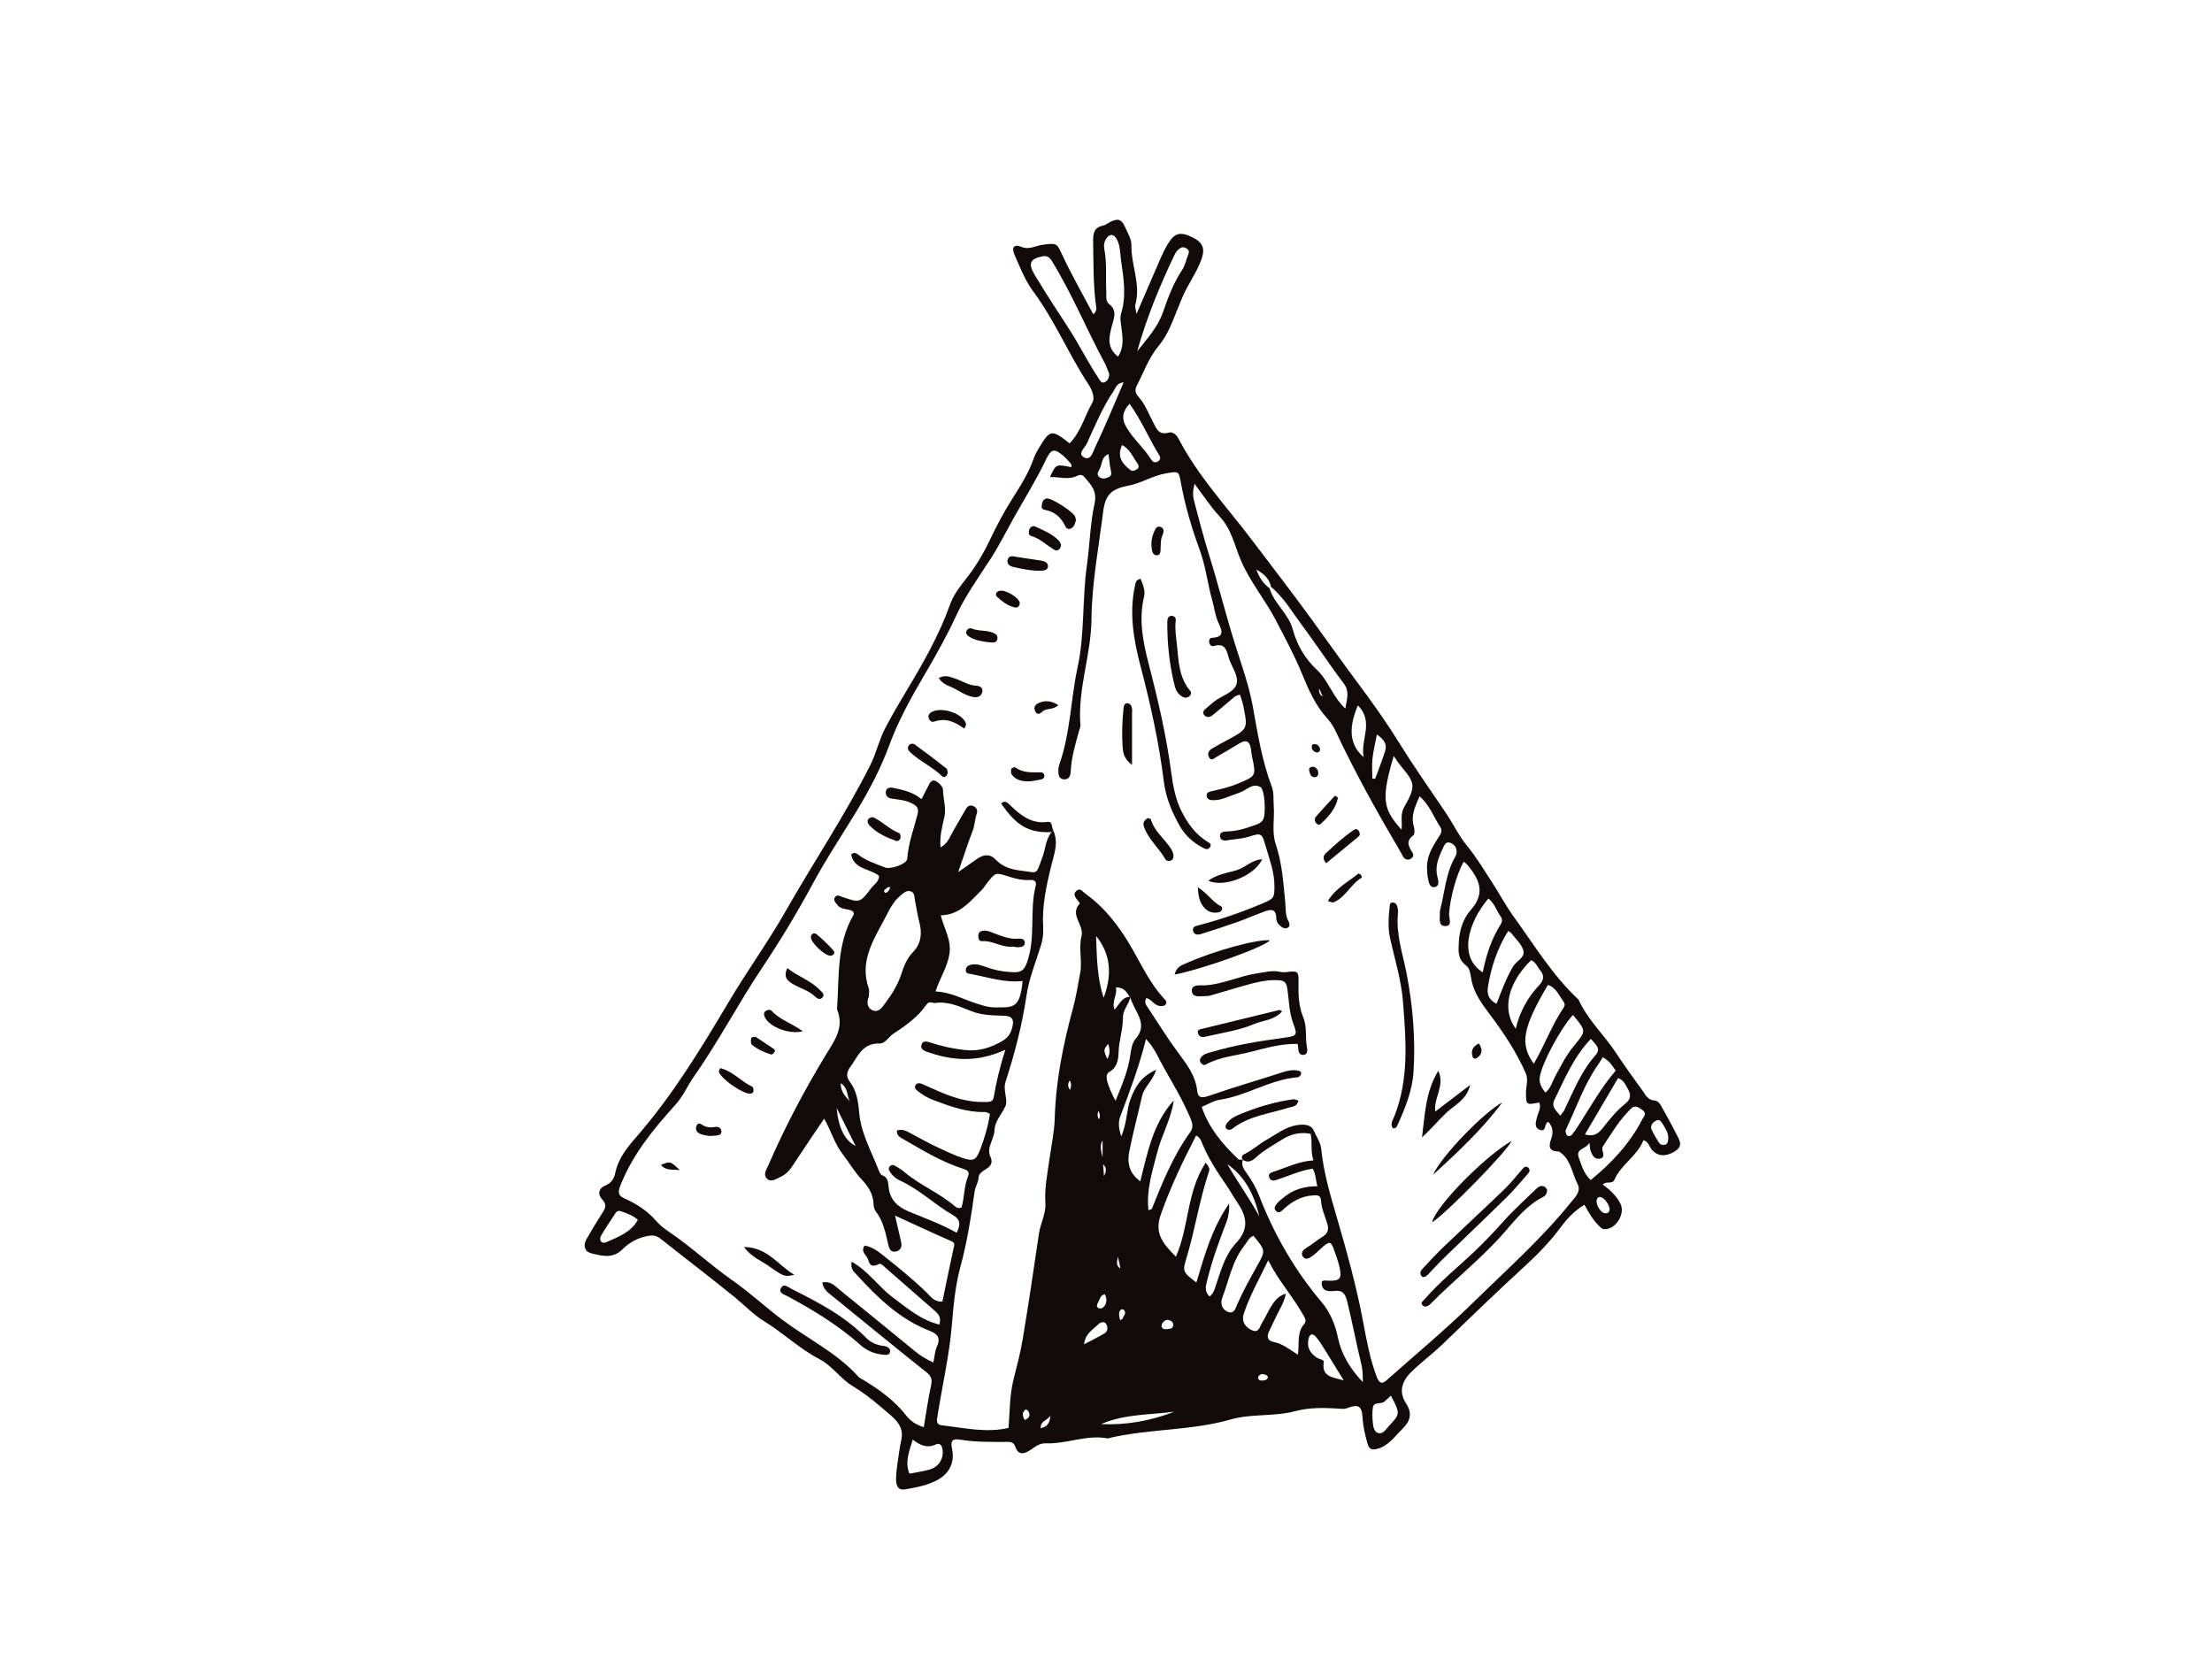 <?xml version="1.0" encoding="utf-8"?>
<!-- Generator: Adobe Illustrator 17.0.0, SVG Export Plug-In . SVG Version: 6.00 Build 0)  -->
<!DOCTYPE svg PUBLIC "-//W3C//DTD SVG 1.1//EN" "http://www.w3.org/Graphics/SVG/1.1/DTD/svg11.dtd">
<svg version="1.1" id="Layer_1" xmlns="http://www.w3.org/2000/svg" xmlns:xlink="http://www.w3.org/1999/xlink" x="0px" y="0px"
	 width="800px" height="600px" viewBox="0 0 800 600" enable-background="new 0 0 800 600" xml:space="preserve">
<g>
	<path fill="none" d="M449.377,417.848c0.11-0.131,0.252-0.241,0.432-0.332C449.628,417.607,449.487,417.717,449.377,417.848z"/>
	<path fill="none" d="M449.15,418.302c0.025-0.121,0.096-0.211,0.156-0.323C449.246,418.091,449.175,418.182,449.15,418.302z"/>
	<path fill="none" d="M448.535,419.41c0.302,0.01,0.615-0.01,0.891,0c-0.014,0-0.014,0-0.014-0.01
		C449.134,419.39,448.822,419.421,448.535,419.41z"/>
	<path fill="none" d="M449.412,419.4c-0.021-0.04-0.021-0.07-0.045-0.11C449.391,419.33,449.391,419.36,449.412,419.4L449.412,419.4
		z"/>
	<path fill="none" d="M580.55,434.068c0.579,0.655,1.093,1.471,1.37,2.237C581.643,435.54,581.129,434.724,580.55,434.068z"/>
	<path fill="none" d="M449.16,418.675c0.014,0.051-0.01,0.11,0.014,0.161C449.15,418.785,449.175,418.725,449.16,418.675z"/>
	<path fill="none" d="M451.089,420.055c-0.494-0.04-1.023-0.201-1.602-0.575l0,0C450.066,419.854,450.595,420.015,451.089,420.055z"
		/>
	<polygon fill="none" points="449.487,419.41 449.487,419.41 449.452,419.461 	"/>
	<path fill="none" d="M449.487,419.48l-0.015-0.009c-0.745,2.146,0.64,3.738,1.677,5.228
		C450.111,423.209,448.736,421.617,449.487,419.48z"/>
	<path fill="none" d="M451.512,420.055c-0.086,0.01-0.146,0.03-0.232,0.03C451.366,420.085,451.427,420.065,451.512,420.055z"/>
	<path fill="none" d="M408.671,360.636c-0.016,0-0.026,0.01-0.026,0.01c-0.025-0.051-0.06-0.101-0.096-0.161c0,0,0,0.02-0.014,0.02
		c0.04,0.04,0.075,0.101,0.11,0.152c0.026,0.07,0.051,0.131,0.086,0.201c0-0.02,0.01-0.03,0.01-0.03
		C408.716,360.757,408.696,360.697,408.671,360.636z"/>
	<path fill="none" d="M406.812,365.149c0.378-0.846,0.856-1.652,1.254-2.478C407.668,363.498,407.19,364.303,406.812,365.149z"/>
	<path fill="none" d="M408.464,361.754c0.061-0.161,0.096-0.322,0.146-0.493C408.56,361.432,408.525,361.593,408.464,361.754z"/>
	<path fill="none" d="M408.081,362.641c0.08-0.192,0.166-0.373,0.237-0.564C408.247,362.268,408.177,362.449,408.081,362.641z"/>
	<path fill="none" d="M406.5,365.935c0.086-0.262,0.196-0.524,0.302-0.755C406.696,365.411,406.585,365.673,406.5,365.935z"/>
	<path fill="none" d="M408.741,360.817c0.025-0.121,0.07-0.232,0.086-0.353C408.801,360.585,408.766,360.697,408.741,360.817
		L408.741,360.817z"/>
	<path fill="none" d="M406.101,361.492c0.04-0.03,0.061-0.04,0.086-0.06C406.162,361.452,406.142,361.462,406.101,361.492z"/>
	<path fill="none" d="M406.248,366.842c0.06-0.272,0.121-0.534,0.206-0.776C406.369,366.308,406.308,366.57,406.248,366.842z"/>
	<path fill="none" d="M408.827,360.465c-0.096,0-0.182,0.021-0.278,0.021l0,0C408.645,360.485,408.731,360.465,408.827,360.465z"/>
	<path fill="none" d="M404.933,357.251c0.182,0.03,0.388,0.07,0.545,0.131C405.321,357.321,405.114,357.281,404.933,357.251z"/>
	<path fill="none" d="M407.925,360.596c-0.111,0.01-0.222,0.01-0.318,0.051C407.704,360.606,407.814,360.606,407.925,360.596z"/>
	<path fill="none" d="M407.034,360.888c-0.076,0.031-0.162,0.061-0.232,0.091C406.872,360.948,406.958,360.919,407.034,360.888z"/>
	<path fill="none" d="M403.72,364.394c-0.206,0.252-0.423,0.503-0.65,0.755C403.297,364.897,403.513,364.646,403.72,364.394z"/>
	<path fill="none" d="M406.127,367.99c0-0.342,0.025-0.675,0.086-0.998C406.152,367.316,406.127,367.648,406.127,367.99z"/>
	<path fill="none" d="M403.583,357.12c0.388-0.02,0.725,0.01,1.038,0.04C404.309,357.13,403.971,357.101,403.583,357.12z"/>
	<path fill="#11090A" d="M213.756,453.24c3.869,0.977,7.843,2.135,11.374-1.421c2.444-2.458,5.456-4.11,9.047-4.795
		c1.904-0.373,3.214-0.222,4.735,0.987c8.89,7.061,17.938,13.923,26.743,21.085c3.581,2.902,6.734,6.306,10.724,8.754
		c6.881,4.211,12.745,9.933,19.928,13.662c4.734,2.468,7.626,7.122,12.094,9.792c5.144,3.103,9.612,6.972,14.12,10.89
		c2.987,2.61,4.286,5.198,3.374,8.967c-0.277,1.108-0.474,2.256-0.614,3.395c-0.459,3.243-1.064,6.478-1.204,9.722
		c-0.101,2.065,0.201,4.886,3.188,4.382c4.121-0.716,8.397-1.471,12.049-3.557c4.227-2.427,6.06-6.407,4.962-11.323
		c-0.59-2.68,0.257-3.577,2.906-3.124c5.35,0.917,10.769,0.826,16.164,0.826c1.481,0,3.184-0.292,3.844,1.703
		c1.143,3.455,3.47,2.529,5.495,1.209c1.768-1.159,3.193-2.499,5.611-2.398c7.485,0.272,14.688-3.224,22.28-1.783
		c14.623-3.547,29.911-2.67,44.438-6.83c7.627-2.196,15.747-0.968,23.433-3.023c5.097-1.37,10.327-1.249,15.539-0.937
		c1.134,0.08,2.086,0.292,3.304-0.182c3.94-1.511,5.254-0.755,5.481,3.334c0.206,3.305,0.926,6.458,1.844,9.612
		c0.529,1.783,1.375,2.327,3.385,1.833c4.111-1.028,6.252-4.362,8.986-7.012c2.831-2.74,4.096-5.56,1.496-9.53
		c-2.614-4-1.627-7.777,1.939-11.303c3.577-3.546,7.637-6.478,11.238-9.953c9.832-9.47,19.615-18.97,29.684-28.179
		c4.871-4.433,9.349-9.107,13.278-14.396c2.242-3.023,4.866-5.773,8.408-7.938c1.627,2.901,3.027,5.4,5.072,7.435
		c0.675,0.675,1.218,1.43,2.352,1.41c4.08-0.091,7.43-5.632,5.576-9.268c-1.445-2.862-3.757-4.987-6.362-6.881
		c1.385-1.511,3.35,0.171,4.242-1.814c2.458-5.541,8.301-8.553,10.467-14.246c1.964,0.645,2.121,2.458,3.124,3.566
		c2.216,2.448,5.178,2.439,8.361,0.403c2.911-1.854,1.587-3.929,0.554-5.964c-1.662-3.264-3.435-6.468-5.228-9.662
		c-0.65-1.159-1.35-2.579-2.831-2.679c-2.378-0.152-3.184-2.005-4.267-3.506c-3.279-4.513-6.554-9.036-9.616-13.68
		c-4.338-6.589-10.276-12.03-13.585-19.313c-9.374-8.745-15.963-19.675-23.388-29.921c-2.927-4.06-5.299-8.523-8.02-12.714
		c-2.845-4.363-5.52-8.866-8.81-12.865c-3.093-3.778-5.168-8.181-7.853-12.17c-5.471-8.12-11.167-16.139-16.336-24.491
		c-4.735-7.636-9.963-15.062-15.324-22.224c-5.641-7.536-11.061-15.252-16.593-22.859c-7.117-9.792-14.517-19.383-21.831-29.025
		c-9.032-11.948-19.357-22.939-26.369-36.358c-0.746-1.421-2.07-2.892-3.601-2.448c-3.809,1.108-4.614-1.602-5.834-3.959
		c-1.601-3.073-2.831-6.387-5.188-8.986c-1.279-1.391-1.35-2.589-0.544-4.131c2.483-4.775,4.241-9.944,7.746-14.145
		c2.242-2.7,3.828-5.763,5.144-8.997c1.083-2.669,2.181-5.339,3.238-7.998c2.016-5.037,5.365-9.35,7.193-14.417
		c1.445-4.02,0.433-6.175-3.309-7.999c-4.292-2.085-6.301-1.622-8.689,2.176c-1.012,1.623-1.863,3.365-2.639,5.118
		c-2.841,6.468-5.622,12.976-8.85,20.471c-0.267-1.884-0.63-2.68-0.438-3.315c2.1-7.374-1.562-14.366-1.396-21.63
		c0.035-2.146-1.36-4.372-2.287-6.467c-1.29-2.911-2.518-3.294-5.375-1.894c-0.866,0.413-1.652,1.148-2.553,1.319
		c-3.229,0.594-3.697,2.831-3.638,5.551c0.157,7.697-0.014,15.404,0.998,23.07c0.131,1.008,0.615,2.086-0.926,3.466
		c-3.844-7.264-7.747-14.054-11.072-21.126c-2.155-4.604-1.868-4.685-7.157-4.04c-2.564,0.302-4.912,1.985-7.803,0.766
		c-2.508-1.078-3.652,0.171-2.518,2.75c2.01,4.554,3.844,9.369,6.771,13.309c7.842,10.568,12.839,22.778,20.033,33.688
		c1.299,1.964,2.397,4.866,1.435,6.518c-2.796,4.796-4.05,10.468-8.256,14.82c-6.538-5.128-7.067-5.037-11.082,1.641
		c-0.7,1.139-1.385,2.327-1.819,3.587c-1.818,5.34-4.84,10.044-7.807,14.759c-2.997,4.735-5.637,9.661-8.024,14.708
		c-2.493,5.259-5.43,10.195-9.072,14.709c-2.177,2.741-4.277,5.591-5.43,8.836c-3.954,11.092-9.747,21.237-15.771,31.251
		c-2.675,4.442-5.264,8.885-7.687,13.489c-2.252,4.281-3.204,8.997-5.385,13.339c-9.082,18.094-20.405,34.887-30.405,52.467
		c-6.457,11.374-14.18,22.043-20.869,33.306c-10.044,16.915-20.239,33.679-33.215,48.598c-3.36,3.859-6.735,7.899-7.783,13.288
		c-0.358,1.814-1.421,3.557-3.456,4.373c-2.649,1.078-2.942,3.264-1.254,5.077c1.854,1.976,1.123,3.274-0.025,5.018
		c-1.985,3.072-3.854,6.226-5.672,9.389C210.83,450.399,211.419,452.646,213.756,453.24z M598.79,405.367
		c1.36-0.816,2.02,0.302,2.634,1.299c0.992,1.642,2.111,3.224,1.894,5.299c-0.11,0.937-0.156,1.955-1.421,2.095
		c-0.806,0.101-1.541-0.181-1.964-0.876c-0.891-1.471-1.793-2.932-2.529-4.473C596.679,407.2,597.606,406.071,598.79,405.367z
		 M424.74,92.265c0.509-1.058,1.159-1.995,2.216-2.589c0.786-0.444,1.567-0.232,2.181,0.182c0.615,0.402,1.073,1.017,0.7,1.954
		c-0.806,1.934-1.178,4.141-2.327,5.864c-3.118,4.714-5.072,9.944-6.89,15.182c-1.939,5.56-5.794,9.701-9.325,14.154
		C414.67,114.962,419.379,103.488,424.74,92.265z M336.17,531.497c-2.352,0.676-4.81,0.987-7.278,1.471
		c-1.723-4.312-0.036-8.05,1.204-12.321c2.553,1.964,5.122,3.254,8.3,1.772c1.688-0.785,2.353,0.534,2.519,2.096
		C341.263,527.669,339.46,530.55,336.17,531.497z M370.564,513.575c-0.685-1.36-1.098-2.689,0.327-3.788
		c0.131-0.091,0.756,0.192,0.927,0.464C372.867,511.873,372.217,512.901,370.564,513.575z M376.372,516.547
		c-0.086-2.649,1.889-2.478,3.526-4.513C379.586,515.198,378.453,516.004,376.372,516.547z M386.961,394.204
		c-0.842-1.209-0.856-2.286-0.051-3.476C387.54,391.897,387.464,392.965,386.961,394.204z M392.043,486.173
		c0.51-4,3.315-5.34,5.229-7.274c0.65-0.645,2.17-1.31,2.916,0.151c0.529,1.058,0.448,2.469-0.665,3.143
		C397.307,483.544,394.95,484.652,392.043,486.173z M408.645,360.656c-0.035-0.051-0.07-0.111-0.11-0.152
		c-0.217,0-0.419,0.04-0.61,0.091c-0.111,0.01-0.222,0.01-0.318,0.051c-0.217,0.061-0.397,0.152-0.574,0.241
		c-0.076,0.031-0.162,0.061-0.232,0.091c-0.217,0.141-0.423,0.283-0.615,0.454c-0.025,0.02-0.045,0.03-0.086,0.06
		c-0.876,0.756-1.552,1.854-2.382,2.902c-0.206,0.252-0.423,0.503-0.65,0.755c-1.099-3.153,1.143-5.339,0.514-8.029
		c0.388-0.02,0.725,0.01,1.038,0.04c0.121,0.03,0.206,0.061,0.312,0.091c0.182,0.03,0.388,0.07,0.545,0.131
		c1.576,0.554,2.287,1.894,3.072,3.103c0.096,0,0.182-0.021,0.278-0.021c-0.015,0.121-0.061,0.232-0.086,0.353
		c0.675,1.522,1.279,3.093,2.076,4.554c1.938,3.506,3.047,6.74-0.136,10.367c-1.265,1.45-1.602,3.898-1.904,5.944
		c-0.831,5.752-3.117,11.001-5.309,16.411c-1.123-1.753-2.967-6.236-3.134-7.526c-0.145-1.169-0.301-2.247,1.013-2.982
		c2.72-1.531,3.133-4.473,3.203-7.012c0.131-4.281,1.612-8.341,1.577-12.583c0-0.342,0.025-0.675,0.086-0.998
		c0.009-0.05,0.025-0.11,0.035-0.151c0.06-0.272,0.121-0.534,0.206-0.776c0.01-0.051,0.035-0.08,0.045-0.131
		c0.086-0.262,0.196-0.524,0.302-0.755c0-0.021,0-0.021,0.01-0.031c0.378-0.846,0.856-1.652,1.254-2.478
		c0-0.01,0.014-0.03,0.014-0.03c0.096-0.192,0.166-0.373,0.237-0.564c0.051-0.111,0.1-0.211,0.145-0.323
		c0.061-0.161,0.096-0.322,0.146-0.493c0.035-0.131,0.086-0.262,0.121-0.403C408.696,360.788,408.671,360.727,408.645,360.656z
		 M412.404,427.228c-4.085-2.911-4.781-6.74-3.985-10.769c1.335-6.771,3.119-13.44,4.66-20.169c0.736-3.164,3.697-5.198,5.083-9.39
		c-5.586,2.469-7.682,6.317-9.274,10.548c-1.531,4.04-1.218,8.563-3.359,13.54c-1.088-3.103-1.099-5.259-0.318-7.334
		c3.385-8.977,6.785-17.943,9.254-27.887c3.184,3.335,4.578,7.073,6.493,10.437c3.409,6.025,6.986,11.959,9.651,18.387
		c0.746,1.793,0.987,3.284-0.131,4.845c-6.145,8.503-10.039,18.123-13.902,27.765c-0.051,0.11-0.313,0.141-1.219,0.474
		c-0.831-7.425,1.436-14.043,3.108-20.683c1.617-6.427,5.123-12.27,6.025-18.99C417.103,406.152,415.053,416.55,412.404,427.228z
		 M405.467,473.58c0.176-0.152,0.816-0.031,1.008,0.191c1.087,1.158-0.117,2.055-0.444,3.053c-0.035,0.152-0.267,0.232-0.76,0.645
		c-0.202-0.402-0.348-0.554-0.373-0.736C404.752,475.625,404.404,474.447,405.467,473.58z M404.344,454.53
		c0.373,1.833,0.63,3.023,0.882,4.231C403.583,457.723,403.875,456.474,404.344,454.53z M400.44,383.022
		c-1.385-3.335-1.385-3.335,0.327-5.491C401.408,379.365,401.609,381.067,400.44,383.022z M397.131,471.082
		c0.615-1.068,0.71-2.609,2.418-3.002c0.795,1.36,0.785,2.801,0.035,4.059c-0.409,0.706-1.345,1.421-2.322,0.927
		C396.379,472.613,396.793,471.646,397.131,471.082z M397.332,401.77c0.423,1.027,0.711,2.015,0.086,3.073
		C396.889,403.826,396.767,402.818,397.332,401.77z M398.778,412.439c0,1.622,0,3.254,0,6.175
		C398.022,415.732,397.765,414.111,398.778,412.439z M398.949,421.072c1.47,1.35,1.092,2.781,0.322,4.242
		C399.166,423.894,399.054,422.482,398.949,421.072z M399.166,360.847c-2.458-7.223-2.474-14.819-2.75-22.345
		C401.971,345.353,402.117,352.909,399.166,360.847z M398.238,515.046c8.432-3.697,17.611-3.304,26.516-4.493
		C416.222,513.837,407.406,515.469,398.238,515.046z M420.1,479.564c0.11-1.208,0.932-2.075,2.231-2.236
		c1.057,0.191,1.964,0.715,1.975,1.783c0.025,1.632-1.492,1.481-2.528,1.622C421.007,480.834,420.02,480.411,420.1,479.564z
		 M437.499,468.886c-2.156-1.894-1.315-4.101-0.806-6.186c1.723-7.103,4.302-13.933,6.876-20.744
		c0.83-2.195,1.063-4.351,0.967-6.689c-6.06,8.604-8.866,18.567-11.842,28.571c-5.013-3.878-5.083-3.898-3.521-9.087
		c3.088-10.297,4.664-20.975,8.11-31.17c0.252-0.776,0.061-1.511-1.219-3.093c-6.926,10.558-5.939,22.969-10.769,33.991
		c-4.503-4.483-7.949-8.27-5.49-15.202c3.481-9.832,7.877-19.142,12.794-28.602c1.587,0.826,1.854,2.086,2.357,3.264
		c2.207,5.138,5.168,9.832,8.377,14.396c1.431,2.035,2.614,4.251,4.02,6.327c3.46,5.108,4.69,9.601-0.398,15.001
		c-4.035,4.292-5.586,10.447-7.505,16.099C439.075,466.871,438.692,467.918,437.499,468.886z M443.885,421.053
		c5.768,3.989,9.551,10.124,11.551,18.899C452.127,433.746,447.871,427.953,443.885,421.053z M443.906,474.376
		c-2.01-0.916-2.624-3.002-1.889-4.916c2.458-6.388,3.591-13.349,7.999-18.92c0.952-1.179,1.421-2.761,3.315-3.617
		c4.337,5.319,4.432,5.37,1.506,10.578c-2.63,4.664-5.229,9.329-7.375,14.245C446.822,473.207,446.293,475.454,443.906,474.376z
		 M456.257,499.29c-0.866,0-1.496-0.534-1.143-1.38c0.262-0.645,1.013-1.129,1.844-0.917c0.675,0.182,1.506,0.272,1.602,1.26
		C458.101,499.27,457.149,499.27,456.257,499.29z M471.711,478.809c-2.755,3.103-1.743,6.951-2.297,11.153
		c-3.254-2.096-5.677-4.02-8.81-4.625c-2.301-0.463-2.553-1.994-1.587-3.928c1.275-2.579,2.434-5.219,3.783-7.758
		c0.877-1.672,1.768-3.304,2.236-5.773c-2.866,0.847-4.105,2.75-5.274,4.554c-1.254,1.945-2.131,4.121-3.36,6.065
		c-0.821,1.27-1.038,3.718-3.591,2.61c-2.605-1.129-3.833-3.395-3.023-5.864c2.166-6.609,5.621-12.603,8.875-19.444
		c3.652,7.295,8.724,12.855,12.412,19.334C471.762,476.331,472.749,477.62,471.711,478.809z M478.758,492.651
		c0.146-0.947-1.421-0.987-2.191-1.45c-2.951-1.753-4.024-4.171-3.274-7.183c0.383-1.541,1.41-1.844,2.418-0.756
		c1.159,1.249,2.085,2.75,3.002,4.191c2.458,3.919,4.856,7.868,7.279,11.798C482.41,498.101,477.857,498.192,478.758,492.651z
		 M501.929,516.185c-0.952,1.087-2.05,2.73-3.722,2.004c-1.184-0.503-1.592-2.135-1.688-3.456c-0.171-1.884-0.302-3.818,0-5.682
		c0.372-2.307,2.997-1.007,4.19-2.176c0.665-0.634,1.361-1.229,2.327-2.095C506.855,511.863,506.07,511.501,501.929,516.185z
		 M580.55,434.068c0.579,0.655,1.093,1.471,1.37,2.237c0.182,0.514,0.267,0.998,0.182,1.38c-0.166,0.896-0.917,1.229-1.688,1.098
		c-1.662-0.262-3.446-3.345-2.901-4.966c0.049-0.121,0.095-0.252,0.166-0.373c0.222-0.342,0.568-0.594,1.087-0.523
		C579.306,432.961,579.961,433.434,580.55,434.068z M594.004,401.448c1.758,1.199,0.458,2.398-0.096,3.476
		c-4.458,8.623-10.916,15.565-18.602,21.861c-2.493-2.296-3.309-5.298-4.312-8.109c-1.229-3.446,2.65-2.962,3.844-5.41
		c0.231,1.602,0.217,2.408,0.484,3.112c0.554,1.451,1.384,2.972,3.203,2.68c2.06-0.322,1.214-1.945,1.012-3.213
		c-0.06-0.363-0.075-0.846,0.106-1.118c3.133-4.805,6.085-9.762,10.255-13.792C591.39,399.483,592.73,400.571,594.004,401.448z
		 M585.2,389.893c2.085,0.776,2.614,2.337,3.35,3.596c1.194,2.035,1.662,3.788-0.891,5.813c-3.124,2.458-5.652,5.712-8.146,8.845
		c-1.627,2.035-3.315,3.002-6.301,2.135C577.26,403.402,581.235,396.632,585.2,389.893z M584.343,387.212
		c-5.158,6.004-9.037,12.875-13.253,19.504c-0.816,1.29-1.672,2.559-2.649,3.758c-0.267,0.322-1.109,0.493-1.492,0.313
		c-0.388-0.171-0.594-0.867-0.715-1.371c-0.08-0.342,0.04-0.785,0.196-1.108c3.697-7.788,6.493-16.028,11.471-23.18
		c0.659-0.957,1.264-1.945,1.793-2.771C582.257,383.828,583.129,385.53,584.343,387.212z M577.008,381.672
		c-5.228,5.883-8.004,13.117-11.363,20.028c-0.253,0.514-0.701,0.917-1.371,1.793c-1.591-1.934-3.314-3.294-2.06-5.813
		c3.733-7.535,6.876-15.393,13.152-21.941C576.949,377.682,579.26,379.122,577.008,381.672z M568.864,367.064
		c4.891,5.843,4.84,5.793,0.372,11.183c-2.82,3.404-4.795,7.364-6.891,11.243c-0.961,1.793-1.384,3.929-3.42,5.662
		c-1.496-1.854-2.397-3.566-2.025-5.772C557.732,384.422,564.234,372.242,568.864,367.064z M565.478,362.248
		c0.505,0.675,0.555,1.421,0.061,2.135c-4.231,6.175-6.734,13.318-10.82,20.32c-5.168-7.122-4-13.026,5.097-28.49
		C562.849,357.13,563.791,360.062,565.478,362.248z M557.082,350.985c1.552,1.793,1.153,3.657-0.277,5.168
		c-4.266,4.482-7.157,9.712-8.628,15.937c-5.083-6.992-2.831-16.563,5.541-24.803C555.5,347.903,555.983,349.725,557.082,350.985z
		 M546.624,337.536c1.506,2.004,3.592,3.818,4.277,6.074c0.816,2.72-2.509,3.919-3.713,5.974c-2.433,4.141-4.085,8.654-5.949,13.46
		c-3.037-1.531-3.486-3.788-3.107-6.125c1.153-7.193,3.409-13.984,7.334-20.22C546.02,337.092,546.408,337.253,546.624,337.536z
		 M542.745,331.471c0.746,1.027,0.54,1.994-0.18,3.143c-3.194,5.036-4.987,10.648-6.327,17.035
		c-8.881-5.601-5.289-18.013,2.06-26.697C540.479,326.655,541.225,329.355,542.745,331.471z M505.541,275.578
		c1.844,2.69,4.77,5.198,5.228,8.1c0.423,2.588-1.601,5.752-3.037,8.422c-1.385,2.569-0.514,5.209-0.831,7.968
		c-6.865-7.495-7.384-11.293-2.841-26.647C504.916,274.671,505.229,275.125,505.541,275.578z M496.373,274.349
		c0.292-2.781,0.987-5.501,1.602-8.705c2.423,1.672,3.808,3.395,2.987,5.974c-1.068,3.395-2.397,6.72-3.626,10.065
		c-0.332-0.03-0.671-0.08-1.008-0.121C496.328,279.155,496.121,276.726,496.373,274.349z M491.11,255.127
		c5.974,6.014,0.806,12.401,2.069,18.677C488.157,269.544,487.507,263.458,491.11,255.127z M459.688,212.26
		c4.664,3.869,7.652,9.117,11.207,13.863c5.178,6.921,9.878,14.185,15.097,21.075c2.141,2.831,1.188,5.38,0.564,9.058
		c-4.604-4.282-6.171-10.145-10.206-13.923c-4.398-4.111-7.274-9.037-8.78-14.639c-1.557-5.803-6.769-9.339-8.422-14.95
		c-1.964-1.471-3.47-3.264-4.785-6.77C457.632,207.859,459.148,209.611,459.688,212.26z M478.376,251.914
		c-1.099-0.615-1.41-1.541-1.315-2.982C477.57,250.09,477.967,250.967,478.376,251.914z M408.525,146.011
		c4.398,6.176,7.082,12.785,10.82,18.78c0.444,0.735,0.277,1.551-0.448,2.015c-0.912,0.605-1.864,0.483-2.479-0.494
		c-2.544-4.1-6.266-7.264-8.81-11.414C405.729,151.854,405.547,149.285,408.525,146.011z M411.331,169.596
		c-0.721,0.514-1.672,1.068-2.574,0.353c-2.811-2.207-4.932-4.726-2.917-9.007c2.917,1.632,3.924,4.403,5.541,6.669
		C411.864,168.275,412.04,169.091,411.331,169.596z M400.178,86.17c1.153-1.602,2.554-1.592,3.566,0.07
		c1.456,2.418,1.3,5.188,1.683,7.807c0.932,6.428,2.015,12.855,0.061,19.283c-0.529,1.723-0.122,3.364,0.086,5.108
		c0.397,3.365,1.122,6.86-1.214,10.538c-4.221-3.255-3.209-7.143-2.317-10.821c0.725-2.962,2.266-5.721-0.998-8.27
		c-1.239-0.957-0.856-2.871-0.942-4.403c-0.252-5.137,0.257-10.325-0.72-15.454C399.13,88.728,399.322,87.348,400.178,86.17z
		 M386.97,119.495c-3.792-5.983-7.842-11.847-11.454-17.963c-0.484-0.816-1.038-1.611-1.516-2.458
		c-2.146-3.808-1.435-5.42,2.816-6.336c1.652-0.353,2.614,0.02,3.661,1.732c7.228,11.808,12.493,24.612,19.026,36.772
		c0.71,1.35,1.188,2.82,1.672,3.97c-0.026,1.581-0.65,2.619-1.758,3.053c-1.144,0.433-1.602-0.685-2.121-1.471
		C393.585,131.192,390.577,125.177,386.97,119.495z M393.08,160.398c2.942-6.448,5.663-13.026,9.636-18.94
		c0.811-1.199,1.099-2.891,3.678-3.193c-3.531,8.18-6.786,16.079-10.447,23.785c-0.65,1.34-1.516,4.927-4.106,3.234
		C389.72,163.914,392.381,161.949,393.08,160.398z M400.889,172.608c-1.073,0.493-2.217,0.715-3.255-0.04
		c-1.012-0.756-0.675-1.723-0.145-2.549c1.218-1.833,0.64-4.695,3.425-5.793c0.287,2.085,0.408,4.12,0.877,6.084
		C402.056,171.45,401.901,172.144,400.889,172.608z M224.335,428.83c4.468-11.354,11.999-20.501,20.023-29.367
		c2.736-3.032,4.312-6.83,6.614-10.105c8.866-12.633,15.974-26.324,24.541-39.149c6.599-9.873,12.769-20.078,18.441-30.596
		c4.917-9.138,10.725-17.791,16.11-26.697c4.482-7.426,8.492-15.081,11.494-23.242c3.264-8.875,7.783-17.096,12.579-25.235
		c4.175-7.113,8.251-14.326,11.695-21.812c3.335-7.223,7.95-13.61,12.226-20.189c3.063-4.695,5.546-9.662,8.241-14.527
		c4.015-7.214,8.432-14.205,11.999-21.701c1.929-4.04,3.108-4.07,6.377-1.269c0.867,0.746,1.602,1.642,2.382,2.488
		c0.388,0.433,0.63,0.927,0.348,1.532c-5.501-1.129-5.501-1.129-7.661,3.566c3.445-0.101,6.699,1.178,9.943-0.494
		c0.987-0.503,1.88-0.262,2.565,0.554c2.277,2.75,4.639,4.936,3.612,9.53c-1.623,7.284-1.708,14.901-2.771,22.336
		c-1.733,12.2-0.755,24.742-3.334,36.741c-2.554,11.817-2.615,24.098-6.735,35.593c-0.191,0.534-0.252,1.129-0.267,1.702
		c-0.035,1.623,0.136,3.346,2.207,3.375c1.567,0.04,2.191-1.199,2.266-2.761c0.217-5.047,1.663-9.843,2.988-14.658
		c0.191-0.746,0.589-1.522,0.529-2.237c-1.048-12.976,3.878-25.287,4-38.263c0.121-12.976,2.604-25.931,4.225-38.876
		c0.761-6.055,2.916-8.242,8.967-9.379c4.78-0.896,8.89-3.667,13.711-4.473c4.634-0.786,4.659-0.967,5.445,3.395
		c1.506,8.352,3.939,16.451,6.83,24.38c2.191,6.014,2.857,12.361,4.579,18.456c0.73,2.579,0.997,5.28,2.141,7.747
		c1.218,2.63,2.448,5.279-2.312,5.471c-0.821,0.04-1.169,0.967-0.987,1.793c0.181,0.867,0.881,1.431,1.672,1.179
		c3.677-1.129,4.493,0.967,5.289,3.969c0.881,3.315,3.783,6.66,2.916,9.732c-0.842,3.033-5.108,4.161-7.828,6.186
		c-1.088,0.786-2.05,1.763-3.108,2.6c-0.836,0.645-1.546,1.44-0.846,2.387c0.821,1.108,2.085,0.968,3.072,0.182
		c2.252-1.784,4.433-3.687,6.639-5.551c0.867-0.735,1.587-1.693,3.325-1.864c0.383,1.249,0.916,2.63,1.194,4.04
		c1.672,8.332,1.646,8.332-5.904,12.392c-1.859,0.998-3.722,1.995-5.53,3.082c-1.083,0.655-1.637,1.754-1.038,2.972
		c0.846,1.743,1.904,0.464,2.77-0.02c2.846-1.612,5.642-3.325,8.458-4.987c2.372-1.391,3.591-0.484,3.979,2.025
		c0.141,0.956,0.217,1.924,0.418,2.871c1.506,7.012,1.506,6.972-5.203,9.782c-3.047,1.28-6.251,1.955-9.434,2.731
		c-0.952,0.241-1.975,0.443-1.758,1.763c0.191,1.188,1.254,1.461,2.181,1.471c1.143,0,2.338-0.152,3.421-0.484
		c2.195-0.695,4.327-1.592,6.507-2.348c2.408-0.836,4.443-3.566,7.36-1.894c1.531,0.877,2.025,9.802,0.917,11.747
		c-0.736,1.29-2.096,1.663-3.34,2.116c-3.264,1.219-6.588,2.126-10.129,2.186c-1.083,0.021-2.443,0.444-2.095,2.015
		c0.226,1.088,1.395,1.37,2.337,1.199c2.65-0.483,5.35-0.503,7.974-1.319c4.785-1.501,4.795-1.38,6.266,3.697
		c1.325,4.614,3.082,9.107,3.082,14.024c0.01,4.311-0.121,4.624-4.266,6.376c-7.466,3.174-15.132,5.813-22.975,7.878
		c-1.048,0.283-2.539,0.403-2.176,2.046c0.322,1.48,1.683,1.521,2.791,1.178c4.423-1.38,8.82-2.81,13.182-4.352
		c3.264-1.159,6.458-2.569,9.712-3.767c2.181-0.806,4.312-1.26,4.382,2.226c0.026,0.987,0.337,1.864,1.099,2.579
		c0.876,0.816,1.844,1.663,3.022,1.038c1.073-0.584,0.64-1.753,0.217-2.569c-1.143-2.166-0.841-4.543-1.083-6.82
		c-0.71-7.022-1.133-14.054-3.435-20.854c-1.506-4.454-0.372-9.198-0.72-13.802c-0.182-2.308,0.121-4.796-0.664-6.871
		c-3.566-9.409-5.144-19.243-6.891-29.035c-1.396-7.797-4.131-15.182-6.478-22.698c-3.315-10.608-6.005-21.428-9.304-32.046
		c-2.025-6.428-3.697-12.935-5.41-19.444c-0.494-1.873-0.66-3.627,0.11-6.407c3.36,4.423,5.929,8.443,9.133,11.868
		c4.302,4.574,5.359,10.589,7.697,15.978c3.325,7.667,8.674,14.034,12.507,21.378c3.385,6.467,6.83,12.895,9.601,19.655
		c2.347,5.702,4.83,11.344,9.092,15.998c1.279,1.39,2.327,3.102,3.123,4.825c7.012,14.99,15.097,29.407,23.479,43.653
		c0.388,0.645,0.629,1.41,1.134,1.924c0.736,0.776,1.748,0.816,2.614,0.191c0.675-0.483,0.942-1.229,0.468-2.004
		c-1.274-2.146-2.695-4.161,0.241-6.306c0.59-0.433,0.51-2.287,0.192-3.335c-1.129-3.848,0.474-7.042,2.076-10.82
		c3.757,3.224,5.143,7.546,7.53,11.142c1.058,1.582-0.171,2.861-0.991,4.181c-1.939,3.123-3.828,6.306-3.839,10.145
		c0,1.349,0.081,2.71,0.322,4.019c0.277,1.471,0.604,3.617,2.373,3.344c2.035-0.332,1.385-2.417,1.038-3.878
		c-0.881-3.657,0.433-6.831,1.95-10.005c0.594-1.218,0.987-2.75,2.76-2.135c1.577,0.575,2.423,1.934,2.268,3.647
		c-0.076,0.725-0.519,1.45-0.892,2.126c-3.062,5.712-3.42,12.17-5.012,18.275c-0.096,0.372-0.156,0.775-0.146,1.148
		c0.086,1.854-0.659,4.744,1.688,4.906c3.119,0.211,1.541-2.862,1.637-4.423c0.388-5.582,2.493-13.742,5.264-18.85
		c0.423,0.332,0.907,0.584,1.218,0.968c4.323,5.167,6.997,10.194,1.335,16.542c-2.719,3.062-4.094,7.314-4.297,11.737
		c-0.145,3.143-0.438,6.004,2.624,8.281c1.672,1.26,1.612,3.828,2.086,5.843c1.082,4.634,3.757,8.181,6.563,11.918
		c4.987,6.638,9.616,13.591,12.965,21.267c0.987,2.266,0.081,4.583,0.071,6.881c-0.01,4.533,0.025,4.614,4.821,3.636
		c0.755,2.005-0.459,3.688-0.892,5.511c-0.388,1.622-1.087,3.678,1.169,4.423c2.398,0.807,1.345-2.357,2.962-2.922
		c1.793,1.874,1.819,4.12,0.997,6.337c-0.912,2.518-0.746,4.181,2.378,4.393c0.191,0.009,0.418-0.061,0.564,0.04
		c4.266,2.71,4.578,7.746,6.649,11.697c1.421,2.719-0.891,4.805-2.659,6.981c-10.613,13.066-23.171,24.209-35.119,35.916
		c-10.014,9.822-20.844,18.808-31.336,28.137c-1.672,1.491-2.64,1.057-3.601-1.501c-2.373-6.306-3.592-12.976-4.806-19.524
		c-2.372-12.663-5.782-25.015-9.374-37.335c-2.408-8.291-4.936-16.563-5.793-25.196c-0.276-2.649-1.783-4.644-2.75-6.841
		c-1.007-2.237-3.732-2.287-6.175-1.894c-4.16,0.695-7.375,3.304-10.856,5.279c-2.831,1.602-5.253,3.9-8.256,5.299
		c-0.181,0.091-0.322,0.201-0.432,0.332c-0.036,0.04-0.036,0.091-0.071,0.131c-0.06,0.111-0.131,0.202-0.156,0.323
		c-0.026,0.121,0,0.241,0.01,0.372c0.014,0.051-0.01,0.11,0.014,0.161c0.021,0.152,0.106,0.302,0.192,0.454
		c0.025,0.04,0.025,0.07,0.045,0.11c0.04,0.01,0.075,0,0.1,0l-0.025,0.01l0,0h0.01c-0.01,0.03-0.01,0.04-0.01,0.07
		c0.579,0.373,1.108,0.534,1.602,0.575c0.07,0.01,0.131,0.03,0.191,0.03c0.086,0,0.147-0.02,0.232-0.03
		c1.264-0.091,2.287-1.038,3.229-1.894c0.191-0.182,0.383-0.353,0.574-0.524c2.554-2.095,5.446-3.626,8.181-5.389
		c3.123-2.025,6.579-2.942,10.493-2.207c0.7,3.093-0.116,6.186,1.012,9.631c-5.525,0.332-9.923,2.7-14.622,4.161
		c-0.807,0.241-1.859,0.786-1.326,2.065c0.459,1.078,1.335,1.239,2.373,0.896c4.382-1.4,8.588-3.395,13.299-4.15
		c1.204,1.934,1.063,4.1,1.723,6.367c-4.478-0.01-8.503,1.057-11.923,3.848c-0.891,0.715-1.844,1.41-2.579,2.277
		c-0.725,0.837-1.557,1.945-0.302,2.982c0.998,0.806,1.793-0.091,2.469-0.706c3.063-2.82,6.448-4.826,10.734-5.088
		c1.506-0.08,2.761-0.171,2.881,1.733c0.206,2.942,1.36,5.602,2.252,8.352c0.675,2.085,0.327,3.687-1.723,4.906
		c-1.975,1.178-3.723,2.761-5.698,3.939c-1.385,0.816-2.242,1.945-1.36,3.224c1.022,1.501,2.513,0.403,3.541-0.322
		c1.41-0.987,2.553-2.338,3.888-3.446c2.266-1.854,2.771-1.683,3.833,1.309c0.755,2.177,1.576,4.342,2.06,6.579
		c0.831,3.828-0.015,4.716-4.136,4.594c-0.755-0.009-1.48-0.322-2.347,0.262c-0.313,3.274,1.939,3.758,4.387,3.446
		c3.203-0.393,4.094,0.907,4.84,3.949c1.808,7.475,3.264,15.032,5.062,22.496c0.454,1.914,0.575,3.767,0.54,6.518
		c-4.66-4.916-7.758-10.145-8.976-15.998c-1.013-4.905-2.796-9.228-5.904-12.925c-9.802-11.595-17.237-24.521-22.682-38.665
		c-1.038-2.68-2.493-5.179-4.156-7.576c-1.038-1.491-2.422-3.082-1.677-5.228c-0.009,0-0.02,0-0.02-0.01
		c-0.015-0.01-0.015-0.021-0.026-0.051c-0.276-0.01-0.589,0.01-0.891,0c-0.292,0-0.544-0.03-0.7-0.182
		c-5.601-5.319-10.563-11.092-13.238-18.91c2.373-0.977,4.373-2.247,6.503-2.569c9.783-1.441,18.265-7.375,28.238-8.141
		c0.423-0.04,1.027-0.605,1.169-1.047c0.327-1.008-0.503-1.26-1.274-1.401c-1.749-0.313-3.4,0-5.098,0.554
		c-9.001,2.902-18.068,5.541-26.999,8.634c-2.443,0.847-3.904,0.716-4.155-1.753c-0.554-5.501-3.662-9.53-6.795-13.751
		c-3.904-5.249-7.369-10.83-10.961-16.31c-0.589-0.907-1.576-1.814-0.65-3.577c1.904,0.383,2.876,2.82,5.013,2.871
		c0.83,0.03,1.526,0.07,2.034-0.635c0.373-0.534,0.192-1.169-0.206-1.572c-6.483-6.79-9.782-15.595-14.865-23.282
		c-3.869-5.843-8.301-11.082-14.049-15.152c-1.023-0.725-1.904-2.347-3.375-0.856c-1.033,1.048-0.297,2.126,0.438,3.073
		c0.348,0.463,1.048,1.279,0.972,1.349c-3.939,4.121,1.703,7.688,0.595,11.899c-1.099,4.211,0.347,8.835-0.474,13.227
		c-0.796,4.352-1.516,8.724-2.66,12.976c-3.541,13.026-6.18,26.173-6.553,39.734c-0.136,4.775-1.184,9.52-1.844,14.276
		c-0.736,5.349-1.904,10.648-1.532,16.098c0.278,3.959-1.793,7.435-2.337,11.244c-1.834,12.744-3.773,25.478-5.878,38.171
		c-0.807,4.917-2.111,9.762-3.325,14.618c-1.41,5.612-1.279,11.324-1.798,17.419c-7.863,1.894-15.974,0.021-24.118-0.937
		c-1.552-0.192-1.915-0.987-1.723-2.327c0.171-1.148,0.353-2.277,0.544-3.425c1.663-10.045,3.914-20.028,4.77-30.122
		c0.615-7.314,1.254-14.609,3.169-21.61c2.422-8.926,3.832-17.973,5.108-27.07c0.241-1.783,1.349-3.304,1.395-4.947
		c0.121-3.374,6.458-2.941,4.267-7.737c-1.431-3.163,1.385-6.165,1.516-9.42c0.121-3.334,2.604-5.822,3.928-8.674
		c1.109-2.397-0.997-5.702,0.111-9.046c3.334-10.206,5.999-20.602,7.585-31.301c0.892-5.995,3.304-11.777,5.108-17.651
		c0.7-2.246,1.028-4.523,0.872-6.85c-0.474-7.597,1.144-14.87,2.916-22.164c1.023-4.18,2.781-8.422,0.721-12.824
		c-0.207,0.201-0.409,0.413-0.615,0.624c-2.121,2.69-2.181,6.126-3.315,9.168c-2.469,6.729-1.552,5.501-7.541,4.805
		c-3.53-0.393-6.78-1.33-9.333-4.01c-2.147-2.266-4.448-1.823-6.75-0.241c-2,1.391-3.985,2.771-6.795,4.735
		c1.939-5.612,3.425-10.316,5.218-14.91c0.796-2.025,0.761-4.161,1.471-6.156c0.468-1.34-0.136-2.307-1.305-2.811
		c-1.325-0.574-2.165,0.242-2.78,1.33c-1.541,2.67-3.082,5.35-4.604,8.02c-1.118,1.964-1.828,4.231-4.407,5.611
		c-0.363-3.979,0.605-7.535,1.375-10.93c0.771-3.426-0.423-6.479-0.474-9.702c-0.01-0.998-0.615-1.783-1.361-2.458
		c-1.314-1.188-2.564-1.863-3.652,0.253c-0.851,1.672-1.723,3.355-2.77,5.399c-3.108-2.649-6.694-3.315-10.241-4.101
		c-1.188-0.252-2.493-0.03-2.675,1.441c-0.156,1.269,0.716,2.237,1.98,2.438c2.469,0.393,4.952,0.484,7.289,1.653
		c1.783,0.876,2.805,1.702,2.251,3.888c-1.36,5.401-3.36,10.639-3.783,16.28c-0.145,1.834-6.014,3.929-8.034,3.094
		c-3.374-1.38-6.916-2.398-9.822-4.745c-0.575-0.463-1.335-0.816-2.418,0.03c0.998,5.501,6.891,5.067,10.094,7.768
		c0,2.135-1.758,3.032-2.745,4.332c-4.136,5.48-4.196,5.45-10.437,3.315c-0.887-0.302-1.889-0.998-2.65-0.071
		c-0.972,1.209,0.147,2.096,0.812,2.972c1.43,1.874,3.984,1.159,5.672,2.357c0.07,0.433,0.312,0.887,0.181,1.118
		c-6.291,10.669-5.193,22.627-6.024,34.253c2.785,6.69-1.058,11.516-4.277,16.835c-7.662,12.673-14.588,25.77-20.481,39.371
		c-0.721,1.652-2.262,3.717-0.338,5.218c1.497,1.179,3.305-0.231,4.847-0.937c1.984-0.916,3.299-2.558,4.477-4.372
		c3.567-5.46,7.244-10.83,11.113-16.582c2.504,4.281,3.717,8.976,6.659,12.774c2.347,3.042,4.267,6.406,6.926,9.238
		c2.277,2.397,4.096,5.118,4.267,8.653c0.035,0.937,0.191,2.055,0.745,2.761c2.821,3.587,3.617,7.919,4.604,12.19
		c0.337,1.431,0.891,2.731,2.554,2.469c1.808-0.292,2.518-1.602,2.095-3.446c-0.685-2.941-1.35-5.894-2.207-9.591
		c7.148,3.264,13.666,6.337,20.255,9.208c1.637,0.706,1.153,1.491,0.902,2.66c-1.385,6.357-2.684,12.734-4.035,19.212
		c-2.892,0.323-4.267-1.854-5.808-3.344c-4.84-4.715-10.105-8.926-15.359-13.147c-2.06-1.653-4.231-3.264-6.951-3.758
		c-1.688,2.398,0.902,3.517,1.31,5.229c0.568,2.317,1.798,2.499,3.823,1.48c0.771-0.383,1.683,0.676,2.408,1.33
		c5.808,5.067,11.611,10.125,17.409,15.203c1.456,1.279,2.997,2.528,2.05,5.349c-6.689-1.642-11.747-6.034-17-9.974
		c-5.063-3.808-8.689-9.399-14.698-12.775c-0.519,2.65,0.866,3.678,1.807,4.716c7.566,8.281,15.551,16.058,26.285,20.239
		c2.675,1.027,4.267,2.397,2.796,5.621c-0.781,1.702-0.877,3.708-1.335,5.894c-2.529-1.148-4.589-2.387-6.508-3.97
		c-9.072-7.444-18.188-14.849-27.311-22.264c-1.733-1.4-3.25-3.334-6.357-2.719c0.408,2.66,2.312,3.858,4.019,5.239
		c11.218,9.086,22.36,18.275,33.664,27.241c1.819,1.461,2.121,2.619,1.662,4.765c-1.063,4.876-1.748,9.843-2.63,15.071
		c-2.745-0.765-4.795-2.206-6.286-4.1c-4.232-5.43-9.636-9.35-15.42-12.876c-0.664-0.402-1.445-0.705-1.938-1.249
		c-7.712-8.623-18.179-13.6-27.251-20.39c-6.337-4.735-12.135-10.145-18.532-14.618c-7.758-5.43-14.649-11.908-22.467-17.227
		c-1.737-1.179-3.495-2.479-4.856-4.06c-3.098-3.596-6.916-6.115-11.183-8.029C223.912,432.567,223.201,431.701,224.335,428.83z
		 M309.438,414.464c-3.858-1.975-6.196-6.397-6.855-13.781C304.823,405.196,307.075,409.718,309.438,414.464z M304.053,391.726
		c2.927,1.974,2.096,4.735,3.37,6.629C305.812,396.602,304.003,394.929,304.053,391.726z M307.353,391.242
		c-1.401-1.823-1.184-3.495,0.086-5.249c2.755-3.797,4.407-8.754,10.552-8.593c2.226,0.071,3.36-2.417,5.093-3.535
		c4.568-2.963,8.915-6.096,12.074-10.629c0.961-1.37,2.105-0.373,3.047-0.494c4.941-0.695,9.021,1.41,13.313,3.033
		c3.673,1.4,7.506,1.471,11.384,1.561c3.239,0.071,4,1.371,3.119,4.513c-0.529,1.904-1.446,3.395-3.274,4.494
		c-4.267,2.579-8.674,3.949-13.722,3.425c-4.423-0.474-8.699-1.45-12.915-2.831c-1.064-0.342-2.423-0.575-2.857,0.937
		c-0.423,1.441,0.781,2.086,1.869,2.469c8.961,3.194,17.947,4.131,28.49-0.685c-2.121,6.518-3.299,11.877-4.242,17.297
		c-0.302,1.754-1.964,1.572-3.289,1.602c-5.913,0.152-11.394-1.611-16.734-3.928c-1.949-0.826-3.869-1.754-5.817-2.589
		c-0.917-0.383-1.95-0.505-2.493,0.554c-0.424,0.826,0.287,1.511,0.83,1.954c1.794,1.471,3.774,2.589,5.974,3.405
		c5.974,2.237,11.953,4.413,18.492,4.221c0.509-0.01,1.038,0.423,1.688,0.695c-0.65,4.433-1.924,8.653-3.481,12.764
		c-1.506,3.969-2.434,4.513-6.483,3.143c-3.446-1.169-6.745-2.781-10.045-4.352c-2.785-1.319-5.46-2.871-8.195-4.302
		c-1.683-0.877-3.325-1.995-5.43-1.279c-0.181,2.004,1.35,2.599,2.635,3.324c6.836,3.97,13.606,8.06,21.207,10.498
		c1.395,0.444,2.639,0.987,1.879,2.79c-1.516,3.617-1.265,7.606-2.362,11.254c-0.856,0.343-1.627,0.212-2.226-0.313
		c-5.677-4.957-12.845-7.727-18.577-12.633c-0.872-0.746-1.879-1.33-2.866-1.945c-0.655-0.403-1.426-0.746-2.111-0.141
		c-0.987,0.877-0.348,1.723,0.191,2.528c0.891,1.33,2.191,2.247,3.582,2.872c6.9,3.163,12.321,8.613,18.839,12.321
		c2.941,1.672,2.796,3.667,1.41,6.448c-5.677-3.204-11.626-5.299-17.434-7.737c-4.044-1.712-6.759-4.312-7.178-8.826
		c-0.171-1.763-0.191-3.446-2.291-4.221c-0.575-0.201-1.013-1.108-1.275-1.793c-2.674-6.941-6.493-13.449-7.107-21.156
		C310.4,398.365,309.796,394.436,307.353,391.242z M325.688,323.875c1.057-0.857,2.07-1.925,3.542-1.552
		c1.677,0.433,1.4,2.045,1.677,3.334c0.564,2.619,0.876,5.259,1.576,7.868c1.038,3.818,0.746,7.697-2.242,10.769
		c-2.242,2.287-3.35,5.118-4.302,8.06c-1.204,3.697-3.178,6.991-5.506,10.075c-1.254,1.641-2.503,4.049-4.987,2.901
		c-1.889-0.867-2.034-3.063-1.229-4.856c0-1.169,0.267-2.226-0.045-3.082c-3.254-9.289,1.345-16.895,5.445-24.461
		C321.316,329.778,322.736,326.273,325.688,323.875z M321.014,320.933c0.121-0.161,0.605-0.061,0.942-0.08
		c-0.146,1.169-1.445,2.327-1.844,2.015C318.989,321.95,320.555,321.538,321.014,320.933z M340.241,331.038
		c6.916-0.121,10.628-5.078,14.844-9.188c0.675-0.655,1.153-1.532,1.758-2.297c3.154-4.08,3.154-4.08,7.828-2.579
		c2.579,0.816,5.184,1.481,7.929,1.279c1.375-0.1,2.387,0.575,1.999,2.025c-2.362,9.147,0.131,18.839-3.229,27.947
		c-0.937,2.529-2.045,3.435-4.407,3.385c-3.496-0.06-6.891-0.624-10.18-1.823c-1.819-0.655-3.627-1.35-5.626-0.877
		c-0.987,0.232-1.808,0.685-1.854,1.864c-0.051,1.34,0.876,1.319,1.879,1.501c6.18,1.129,12.19,3.264,18.648,2.508
		c-0.902,10.075-3.435,9.541-9.878,9.561c-2.735,0.01-5.279-0.907-7.843-1.773c-4.362-1.47-8.457-3.748-13.746-4.009
		c1.541-4.836,4.267-8.796,5.013-13.54C344.169,339.913,341.384,335.782,340.241,331.038z M217.358,446.974
		c1.557-2.831,3.481-5.471,5.229-8.201c0.65-0.997,1.456-0.967,2.457-0.563c1.95,0.755,3.95,1.379,5.652,2.992
		c-2.614,4.634-7.253,6.186-11.505,8.08C217.55,450.016,216.537,448.485,217.358,446.974z"/>
	<path fill="none" d="M226.163,433.595c4.267,1.914,8.085,4.433,11.183,8.029c1.361,1.581,3.119,2.881,4.856,4.06
		c7.818,5.319,14.709,11.797,22.467,17.227c6.397,4.473,12.195,9.883,18.532,14.618c9.072,6.79,19.539,11.767,27.251,20.39
		c0.493,0.545,1.274,0.847,1.938,1.249c5.783,3.526,11.188,7.445,15.42,12.876c1.491,1.894,3.54,3.334,6.286,4.1
		c0.882-5.228,1.567-10.194,2.63-15.071c0.459-2.146,0.157-3.304-1.662-4.765c-11.303-8.966-22.446-18.154-33.664-27.241
		c-1.707-1.38-3.612-2.579-4.019-5.239c3.107-0.615,4.624,1.319,6.357,2.719c9.123,7.415,18.239,14.82,27.311,22.264
		c1.92,1.583,3.98,2.821,6.508,3.97c0.458-2.186,0.554-4.191,1.335-5.894c1.471-3.224-0.121-4.594-2.796-5.621
		c-10.734-4.181-18.719-11.958-26.285-20.239c-0.942-1.038-2.326-2.065-1.807-4.716c6.009,3.375,9.635,8.967,14.698,12.775
		c5.253,3.94,10.311,8.331,17,9.974c0.947-2.82-0.594-4.07-2.05-5.349c-5.798-5.078-11.601-10.136-17.409-15.203
		c-0.725-0.654-1.637-1.712-2.408-1.33c-2.025,1.018-3.255,0.837-3.823-1.48c-0.409-1.712-2.998-2.831-1.31-5.229
		c2.72,0.494,4.891,2.105,6.951,3.758c5.254,4.221,10.518,8.432,15.359,13.147c1.541,1.491,2.916,3.667,5.808,3.344
		c1.35-6.478,2.649-12.855,4.035-19.212c0.252-1.169,0.736-1.954-0.902-2.66c-6.589-2.871-13.107-5.944-20.255-9.208
		c0.856,3.697,1.522,6.65,2.207,9.591c0.423,1.844-0.287,3.154-2.095,3.446c-1.663,0.262-2.217-1.038-2.554-2.469
		c-0.987-4.271-1.783-8.603-4.604-12.19c-0.554-0.706-0.71-1.824-0.745-2.761c-0.171-3.535-1.99-6.256-4.267-8.653
		c-2.66-2.832-4.579-6.196-6.926-9.238c-2.942-3.798-4.155-8.493-6.659-12.774c-3.869,5.752-7.545,11.122-11.113,16.582
		c-1.178,1.814-2.493,3.456-4.477,4.372c-1.541,0.706-3.35,2.116-4.847,0.937c-1.924-1.501-0.383-3.566,0.338-5.218
		c5.893-13.601,12.819-26.697,20.481-39.371c3.219-5.319,7.063-10.145,4.277-16.835c0.83-11.625-0.267-23.584,6.024-34.253
		c0.131-0.231-0.11-0.685-0.181-1.118c-1.688-1.199-4.242-0.483-5.672-2.357c-0.665-0.876-1.784-1.763-0.812-2.972
		c0.761-0.926,1.763-0.231,2.65,0.071c6.241,2.135,6.301,2.165,10.437-3.315c0.987-1.3,2.745-2.196,2.745-4.332
		c-3.203-2.701-9.097-2.267-10.094-7.768c1.083-0.846,1.844-0.493,2.418-0.03c2.906,2.347,6.448,3.365,9.822,4.745
		c2.02,0.836,7.889-1.26,8.034-3.094c0.423-5.641,2.423-10.879,3.783-16.28c0.554-2.186-0.468-3.012-2.251-3.888
		c-2.338-1.169-4.821-1.26-7.289-1.653c-1.264-0.201-2.135-1.169-1.98-2.438c0.182-1.471,1.487-1.693,2.675-1.441
		c3.547,0.786,7.133,1.452,10.241,4.101c1.047-2.045,1.919-3.727,2.77-5.399c1.088-2.116,2.338-1.441,3.652-0.253
		c0.746,0.676,1.35,1.461,1.361,2.458c0.051,3.224,1.244,6.276,0.474,9.702c-0.771,3.395-1.738,6.951-1.375,10.93
		c2.579-1.38,3.289-3.647,4.407-5.611c1.522-2.67,3.063-5.35,4.604-8.02c0.615-1.087,1.456-1.903,2.78-1.33
		c1.169,0.504,1.773,1.471,1.305,2.811c-0.71,1.995-0.675,4.131-1.471,6.156c-1.793,4.594-3.278,9.298-5.218,14.91
		c2.81-1.964,4.795-3.345,6.795-4.735c2.302-1.581,4.603-2.025,6.75,0.241c2.553,2.68,5.803,3.617,9.333,4.01
		c5.99,0.695,5.072,1.924,7.541-4.805c1.134-3.042,1.194-6.478,3.315-9.168c-8.12,0.373-12.664-2.206-18.214-10.367
		c1.43-1.319,2.433-0.161,3.299,0.685c3.808,3.657,7.697,6.821,13.565,5.995c1.749-0.241,1.401,1.955,1.965,3.063
		c2.06,4.402,0.302,8.644-0.721,12.824c-1.772,7.295-3.39,14.567-2.916,22.164c0.157,2.327-0.171,4.604-0.872,6.85
		c-1.803,5.874-4.215,11.656-5.108,17.651c-1.587,10.699-4.251,21.096-7.585,31.301c-1.108,3.345,0.998,6.649-0.111,9.046
		c-1.325,2.851-3.808,5.34-3.928,8.674c-0.131,3.255-2.947,6.257-1.516,9.42c2.191,4.796-4.146,4.363-4.267,7.737
		c-0.045,1.642-1.153,3.164-1.395,4.947c-1.275,9.097-2.685,18.144-5.108,27.07c-1.915,7.002-2.554,14.296-3.169,21.61
		c-0.856,10.094-3.107,20.077-4.77,30.122c-0.191,1.148-0.372,2.277-0.544,3.425c-0.192,1.34,0.171,2.135,1.723,2.327
		c8.145,0.957,16.255,2.831,24.118,0.937c0.519-6.095,0.388-11.807,1.798-17.419c1.214-4.856,2.518-9.701,3.325-14.618
		c2.106-12.693,4.044-25.427,5.878-38.171c0.544-3.809,2.614-7.284,2.337-11.244c-0.372-5.45,0.796-10.749,1.532-16.098
		c0.659-4.756,1.707-9.5,1.844-14.276c0.372-13.561,3.012-26.708,6.553-39.734c1.144-4.251,1.864-8.623,2.66-12.976
		c0.82-4.393-0.625-9.016,0.474-13.227c1.108-4.211-4.534-7.777-0.595-11.899c0.076-0.07-0.624-0.886-0.972-1.349
		c-0.736-0.947-1.471-2.025-0.438-3.073c1.471-1.491,2.352,0.131,3.375,0.856c5.747,4.071,10.18,9.309,14.049,15.152
		c5.083,7.687,8.382,16.491,14.865,23.282c0.398,0.403,0.58,1.038,0.206,1.572c-0.509,0.705-1.204,0.664-2.034,0.635
		c-2.136-0.051-3.108-2.488-5.013-2.871c-0.926,1.763,0.061,2.67,0.65,3.577c3.592,5.48,7.057,11.061,10.961,16.31
		c3.133,4.221,6.241,8.251,6.795,13.751c0.252,2.469,1.712,2.6,4.155,1.753c8.932-3.093,17.999-5.732,26.999-8.634
		c1.698-0.554,3.35-0.867,5.098-0.554c0.771,0.141,1.601,0.393,1.274,1.401c-0.141,0.443-0.746,1.007-1.169,1.047
		c-9.974,0.765-18.456,6.699-28.238,8.141c-2.13,0.322-4.131,1.592-6.503,2.569c2.675,7.818,7.637,13.59,13.238,18.91
		c0.157,0.152,0.409,0.182,0.7,0.182c0.287,0.01,0.599-0.021,0.877-0.01c-0.021-0.04-0.021-0.07-0.045-0.11
		c-0.086-0.152-0.171-0.302-0.192-0.454c-0.025-0.051,0-0.11-0.014-0.161c-0.01-0.131-0.036-0.252-0.01-0.372
		c0.025-0.121,0.096-0.211,0.156-0.323c0.035-0.04,0.035-0.091,0.071-0.131c0.11-0.131,0.252-0.241,0.432-0.332
		c3.003-1.4,5.425-3.697,8.256-5.299c3.481-1.975,6.695-4.583,10.856-5.279c2.443-0.393,5.168-0.343,6.175,1.894
		c0.968,2.196,2.474,4.191,2.75,6.841c0.856,8.634,3.385,16.905,5.793,25.196c3.592,12.321,7.003,24.672,9.374,37.335
		c1.214,6.549,2.434,13.218,4.806,19.524c0.961,2.558,1.929,2.992,3.601,1.501c10.493-9.329,21.323-18.315,31.336-28.137
		c11.948-11.707,24.506-22.849,35.119-35.916c1.768-2.176,4.08-4.262,2.659-6.981c-2.07-3.95-2.383-8.986-6.649-11.697
		c-0.146-0.101-0.373-0.031-0.564-0.04c-3.124-0.211-3.29-1.874-2.378-4.393c0.821-2.217,0.795-4.463-0.997-6.337
		c-1.617,0.564-0.564,3.728-2.962,2.922c-2.256-0.745-1.557-2.801-1.169-4.423c0.433-1.823,1.648-3.505,0.892-5.511
		c-4.796,0.978-4.831,0.896-4.821-3.636c0.009-2.297,0.916-4.614-0.071-6.881c-3.35-7.676-7.979-14.628-12.965-21.267
		c-2.806-3.738-5.481-7.284-6.563-11.918c-0.473-2.015-0.414-4.583-2.086-5.843c-3.063-2.277-2.77-5.137-2.624-8.281
		c0.202-4.423,1.577-8.675,4.297-11.737c5.663-6.348,2.988-11.375-1.335-16.542c-0.312-0.384-0.795-0.635-1.218-0.968
		c-2.771,5.107-4.876,13.268-5.264,18.85c-0.096,1.561,1.481,4.634-1.637,4.423c-2.347-0.162-1.602-3.053-1.688-4.906
		c-0.009-0.374,0.051-0.776,0.146-1.148c1.592-6.105,1.95-12.563,5.012-18.275c0.373-0.676,0.816-1.401,0.892-2.126
		c0.156-1.712-0.69-3.072-2.268-3.647c-1.772-0.615-2.165,0.917-2.76,2.135c-1.516,3.173-2.831,6.348-1.95,10.005
		c0.348,1.461,0.998,3.546-1.038,3.878c-1.768,0.272-2.095-1.873-2.373-3.344c-0.241-1.309-0.322-2.67-0.322-4.019
		c0.01-3.839,1.899-7.022,3.839-10.145c0.82-1.32,2.05-2.6,0.991-4.181c-2.387-3.596-3.773-7.919-7.53-11.142
		c-1.602,3.778-3.204,6.972-2.076,10.82c0.318,1.048,0.398,2.902-0.192,3.335c-2.936,2.146-1.515,4.161-0.241,6.306
		c0.474,0.776,0.206,1.522-0.468,2.004c-0.867,0.625-1.879,0.585-2.614-0.191c-0.504-0.514-0.746-1.279-1.134-1.924
		c-8.382-14.246-16.467-28.662-23.479-43.653c-0.795-1.723-1.844-3.435-3.123-4.825c-4.262-4.655-6.745-10.297-9.092-15.998
		c-2.771-6.76-6.216-13.188-9.601-19.655c-3.833-7.344-9.182-13.711-12.507-21.378c-2.338-5.389-3.395-11.403-7.697-15.978
		c-3.204-3.425-5.773-7.445-9.133-11.868c-0.771,2.78-0.605,4.534-0.11,6.407c1.712,6.508,3.385,13.016,5.41,19.444
		c3.299,10.618,5.99,21.438,9.304,32.046c2.347,7.515,5.082,14.901,6.478,22.698c1.748,9.792,3.325,19.625,6.891,29.035
		c0.785,2.075,0.483,4.563,0.664,6.871c0.348,4.604-0.786,9.348,0.72,13.802c2.303,6.8,2.726,13.832,3.435,20.854
		c0.242,2.277-0.06,4.654,1.083,6.82c0.423,0.816,0.856,1.985-0.217,2.569c-1.178,0.625-2.146-0.222-3.022-1.038
		c-0.761-0.715-1.073-1.592-1.099-2.579c-0.07-3.486-2.201-3.032-4.382-2.226c-3.254,1.199-6.448,2.609-9.712,3.767
		c-4.362,1.542-8.759,2.972-13.182,4.352c-1.108,0.343-2.469,0.302-2.791-1.178c-0.363-1.642,1.128-1.763,2.176-2.046
		c7.843-2.065,15.509-4.704,22.975-7.878c4.145-1.753,4.276-2.065,4.266-6.376c0-4.917-1.758-9.409-3.082-14.024
		c-1.471-5.078-1.481-5.198-6.266-3.697c-2.624,0.816-5.324,0.837-7.974,1.319c-0.942,0.171-2.111-0.11-2.337-1.199
		c-0.348-1.571,1.012-1.994,2.095-2.015c3.542-0.06,6.865-0.967,10.129-2.186c1.244-0.453,2.605-0.826,3.34-2.116
		c1.108-1.945,0.614-10.87-0.917-11.747c-2.916-1.672-4.952,1.058-7.36,1.894c-2.181,0.756-4.312,1.653-6.507,2.348
		c-1.083,0.332-2.278,0.484-3.421,0.484c-0.926-0.01-1.99-0.283-2.181-1.471c-0.217-1.32,0.806-1.522,1.758-1.763
		c3.184-0.776,6.387-1.45,9.434-2.731c6.71-2.81,6.71-2.77,5.203-9.782c-0.201-0.947-0.276-1.915-0.418-2.871
		c-0.388-2.509-1.607-3.416-3.979-2.025c-2.816,1.662-5.612,3.374-8.458,4.987c-0.866,0.484-1.924,1.763-2.77,0.02
		c-0.599-1.218-0.045-2.317,1.038-2.972c1.808-1.087,3.672-2.085,5.53-3.082c7.55-4.059,7.576-4.059,5.904-12.392
		c-0.277-1.41-0.811-2.791-1.194-4.04c-1.738,0.171-2.458,1.129-3.325,1.864c-2.207,1.864-4.387,3.768-6.639,5.551
		c-0.987,0.786-2.251,0.926-3.072-0.182c-0.7-0.947,0.01-1.742,0.846-2.387c1.058-0.837,2.02-1.814,3.108-2.6
		c2.72-2.025,6.986-3.153,7.828-6.186c0.867-3.072-2.035-6.418-2.916-9.732c-0.796-3.002-1.612-5.097-5.289-3.969
		c-0.791,0.252-1.492-0.313-1.672-1.179c-0.182-0.826,0.166-1.753,0.987-1.793c4.76-0.192,3.53-2.841,2.312-5.471
		c-1.144-2.468-1.41-5.168-2.141-7.747c-1.723-6.095-2.388-12.441-4.579-18.456c-2.892-7.929-5.324-16.028-6.83-24.38
		c-0.786-4.362-0.811-4.181-5.445-3.395c-4.821,0.806-8.932,3.577-13.711,4.473c-6.05,1.138-8.205,3.325-8.967,9.379
		c-1.622,12.946-4.105,25.901-4.225,38.876c-0.122,12.976-5.048,25.287-4,38.263c0.06,0.715-0.338,1.491-0.529,2.237
		c-1.325,4.816-2.771,9.612-2.988,14.658c-0.075,1.562-0.699,2.801-2.266,2.761c-2.07-0.03-2.242-1.753-2.207-3.375
		c0.016-0.574,0.076-1.168,0.267-1.702c4.12-11.495,4.181-23.776,6.735-35.593c2.579-11.999,1.601-24.541,3.334-36.741
		c1.063-7.435,1.148-15.051,2.771-22.336c1.027-4.594-1.335-6.78-3.612-9.53c-0.685-0.816-1.577-1.057-2.565-0.554
		c-3.243,1.672-6.498,0.393-9.943,0.494c2.16-4.695,2.16-4.695,7.661-3.566c0.283-0.605,0.04-1.099-0.348-1.532
		c-0.78-0.846-1.515-1.742-2.382-2.488c-3.269-2.801-4.448-2.771-6.377,1.269c-3.566,7.496-7.984,14.487-11.999,21.701
		c-2.695,4.865-5.178,9.832-8.241,14.527c-4.276,6.579-8.89,12.965-12.226,20.189c-3.445,7.485-7.52,14.699-11.695,21.812
		c-4.796,8.139-9.314,16.36-12.579,25.235c-3.002,8.161-7.012,15.817-11.494,23.242c-5.385,8.906-11.193,17.559-16.11,26.697
		c-5.672,10.517-11.842,20.723-18.441,30.596c-8.568,12.825-15.675,26.516-24.541,39.149c-2.302,3.274-3.878,7.073-6.614,10.105
		c-8.024,8.866-15.555,18.013-20.023,29.367C223.201,431.701,223.912,432.567,226.163,433.595z M466.246,400.541
		c-6.916,2.226-14.386,2.951-20.411,7.566c-0.831,0.645-1.904,0.816-2.483-0.201c-0.373-0.645,0.156-1.42,0.69-2.046
		c1.707-2.025,4.216-2.81,6.467-3.697c5.556-2.176,11.314-3.778,17.253-4.594c0.519-0.061,1.083,0.292,1.828,0.494
		C469.001,400.34,467.474,400.148,466.246,400.541z M555.646,429.917c0.891-0.876,1.929-1.339,3.083-0.664
		c0.423,0.241,0.629,0.867,0.83,1.179c-0.096,1.269-0.615,2.034-1.526,2.498c-5.808,2.952-9.762,7.959-13.903,12.704
		c-8.109,9.308-17.842,16.935-26.495,25.679c-0.262,0.272-0.54,0.555-0.852,0.756c-0.891,0.584-1.879,0.746-2.483-0.262
		c-0.484-0.806,0.348-1.27,0.856-1.843c5.532-6.407,12.145-11.686,18.25-17.489c3.616-3.466,7.047-7.073,10.386-10.81
		C547.491,437.514,551.672,433.806,555.646,429.917z M534.877,377.37c1.446,2.207,1.275,3.97-0.795,5.319
		c-0.383,0.242-1.179,0.342-1.436-0.372C531.779,379.919,532.757,378.418,534.877,377.37z M543.32,398.727
		c-7.264,9.742-16.119,17.983-25.045,26.173C521.323,417.949,537.26,401.76,543.32,398.727z M546.685,412.64
		c-1.522,3.637-23.806,26.426-28.757,29.407C519.228,436.315,536.696,418.433,546.685,412.64z M520.179,387.242
		c2.529,5.451-1.723,9.581-1.108,14.77c4.206-3.204,8.17-6.226,12.638-9.631c-1.264,5.41-5.541,7.173-8.613,10.064
		c-2.988,2.82-5.591,6.044-8.806,8.875C515.349,403.261,515.459,395.06,520.179,387.242z M514.371,458.962
		c2.589-2.841,5.254-5.642,8.025-8.301c7.243-6.921,14.603-13.722,21.805-20.673c2.348-2.266,4.363-4.886,6.529-7.335
		c0.554-0.624,1.279-0.987,1.989-0.352c0.676,0.614,0.564,1.41,0,2.045c-2.543,2.881-4.987,5.873-7.722,8.574
		c-7.687,7.566-15.504,14.98-23.252,22.506c-1.784,1.733-3.435,3.606-5.168,5.39c-0.529,0.544-1.098,1.118-2.025,1.047
		C513.298,461.007,513.6,459.808,514.371,458.962z M502.604,327.683c0.045-0.494,0.045-1.159,0.877-1.249
		c0.942-0.101,1.541,0.444,1.773,1.129c0.302,0.876,0.433,1.894,0.337,2.82c-0.761,7.455,1.707,14.457,3.093,21.579
		c2.302,11.787,3.278,23.685,2.544,35.613c-0.424,6.911-3.108,13.439-6.01,19.766c-0.217,0.483-0.734,0.886-1.486,0.685
		c-1.083-1.522-0.035-2.871,0.509-4.201c5.395-13.51,4.267-27.534,3.168-41.517c-0.605-7.908-3.011-15.454-4.699-23.14
		C501.869,335.268,502.227,331.501,502.604,327.683z M423.631,311.151c-0.735,0.432-1.783,0.241-2.095-0.313
		c-2.337-4.12-6.216-7.204-7.807-11.828c-0.575-1.723,0.313-2.397,1.325-3.133c0.544,0.182,1.134,0.231,1.184,0.423
		c1.239,4.634,5.384,7.304,7.61,11.253c0.267,0.463,0.449,1.038,0.519,1.592C424.452,309.902,424.382,310.718,423.631,311.151z
		 M433.197,373.351c-0.121-0.786,0.544-1.008,1.038-1.139c9.505-2.338,19.011-4.655,28.515-6.951
		c0.131-0.04,0.328,0.181,0.927,0.514c-2.916,3.315-6.881,3.184-10.145,4.594c-5.541,2.357-11.505,3.123-17.298,4.513
		c-0.528,0.121-1.143,0.222-1.677,0.11C433.751,374.811,433.307,374.186,433.197,373.351z M492.485,317.417
		c-4,2.337-5.823,7.183-10.267,8.946c-0.397,0.151-1.022-0.242-1.964-0.514c2.736-4.614,7.264-6.831,11.011-9.883
		c0.121-0.101,0.725,0.201,0.926,0.453C492.409,316.682,492.565,317.367,492.485,317.417z M491.376,300.482
		c0.408,0.664,0.695,1.461-0.025,2.055c-3.893,3.254-7.833,6.477-11.721,9.661c-1.385-1.541-1.013-2.74-0.206-3.526
		c3.178-3.002,6.448-5.934,10.074-8.422C490.254,299.736,490.883,299.686,491.376,300.482z M482.833,287.748
		c0.348,0.241,0.7,0.484,1.048,0.725c-0.725,4-3.375,6.83-6.231,9.53c-0.479,0.444-1.118,0.262-1.527-0.161
		c-0.785-0.786-0.785-1.823-0.121-2.589C478.229,292.695,480.542,290.236,482.833,287.748z M475.494,269.1
		c1.063,0.121,1.748,0.776,1.894,1.742c0.131,0.907-0.65,1.492-1.401,1.249c-0.851-0.282-1.646-0.957-1.576-2.076
		C474.446,269.372,474.809,269.01,475.494,269.1z M474.94,277.301c0.881,0.131,1.702,0.816,1.823,2.135
		c0.071,0.816-0.282,1.572-1.183,1.632c-1.491,0.091-1.793-1.128-2.06-2.236C473.328,278.036,473.485,277.311,474.94,277.301z
		 M463.027,351.489c0.554,0.121,1.158,0.182,1.723,0.121c4.881-0.554,4.976-0.564,4.866,4.453c-0.086,4.1,0.171,8.12,1.748,11.948
		c1.445,3.505,0.615,7.243,1.325,10.83c0.242,1.239,0.171,2.518-1.229,2.679c-1.35,0.171-1.904-0.947-1.915-2.286
		c0-0.554-0.156-1.109-0.241-1.703c-5.929-0.131-11.505,1.501-17.071,2.912c-5.385,1.37-11.082,1.783-16.093,4.533
		c-0.882,0.484-1.522-0.131-1.93-0.725c-0.458-0.706-0.226-1.45,0.363-2.086c0.963-1.077,2.277-1.279,3.591-1.682
		c8.518-2.549,17.263-3.95,26.043-5.149c4.891-0.675,5.148-0.825,3.495-5.279c-1.516-4.07-1.516-8.321-2.111-12.492
		c-0.337-2.308-1.188-2.932-3.189-3.063c-4.941-0.302-9.555,1.179-14.194,2.478c-3.154,0.887-6.287,1.854-9.445,2.761
		c-0.734,0.222-1.506,0.494-2.251,0.484c-2.035-0.021-5.219,0.806-5.455-1.712c-0.267-2.731,3.082-2.046,4.851-2.156
		c6.448-0.403,12.266-3.355,18.567-4.292C457.315,351.649,460.111,350.804,463.027,351.489z M459.279,340.064
		c-1.854,2.357-23.72,10.266-34.464,12.411c0.615-2.761,2.504-3.374,4.251-4.141C439.428,343.772,454.605,339.621,459.279,340.064z
		 M440.798,329.939c-2.252,0.464-4.19-0.221-5.602-2.075c-1.299-1.703-1.863-3.667-1.964-6.961c3.566,2.266,5.34,5.359,8.387,6.911
		C442.379,328.207,442.042,329.687,440.798,329.939z M447.114,314.767c3.214-0.886,5.576-3.869,9.395-4
		c-2.832,6.015-13.757,10.398-19.53,7.747C440.163,316.228,443.74,315.705,447.114,314.767z M423.51,222.708
		c1.35,0.08,1.834,0.645,1.688,1.864c-0.337,2.881,0.146,5.722,0.449,8.573c0.614,5.874,0.685,11.857,4.816,16.713
		c0.533,0.625,0.327,1.441-0.398,2.005c-0.675,0.514-1.466,0.594-2.166,0.262c-1.697-0.796-2.624-2.408-3.037-4.04
		c-1.924-7.637-2.761-15.434-2.685-23.323C422.185,223.725,422.513,222.919,423.51,222.708z M417.441,192.253
		c0.503-1.129,0.926-2.207,2.407-1.653c1.16,0.444,1.038,1.441,0.796,2.458c-1.073,1.914-0.771,4.08-0.926,6.165
		c-0.071,0.826-0.363,1.562-1.265,1.602c-0.831,0.051-1.506-0.564-1.688-1.29C416.161,197.059,416.342,194.621,417.441,192.253z
		 M410.575,211.394c0.166-0.745,0.202-1.561,1.915-2.095c0.83,2.106,1.828,4.251,1.274,6.518c-2.02,8.352-0.337,16.563,1.712,24.461
		c3.385,13.017,6.397,26.033,8.155,39.371c0.63,4.716,1.522,9.51,3.723,13.842c2.207,4.333,4.976,8.221,9.217,10.861
		c0.685,0.433,1.88,0.926,0.963,2.146c-0.771,1.027-1.723,0.514-2.564,0.07c-3.496-1.833-6.362-4.433-8.291-7.837
		c-2.832-5.007-5.048-10.236-5.768-16.089c-1.749-14.125-4.821-27.976-8.432-41.738
		C409.935,231.231,408.283,221.418,410.575,211.394z M406.318,256.366c0.101-1.007,0.302-2.116,1.461-2.035
		c0.962,0.061,1.516,1.018,1.647,2.056c0.025,0.191,0.04,0.383,0.04,0.563c0,0.393-0.051,0.776-0.051,1.149
		c0,5.873,0,11.756,0,18.557c-2.841-2.116-3.254-4.342-3.41-6.568C405.684,265.503,405.865,260.93,406.318,256.366z
		 M376.503,281.905c-1.496,0.313-3.002,0.534-3.809,0.664c-3.082,0.141-5.263-0.413-6.754-2.397
		c-0.379-0.493-0.338-1.461-0.182-2.125c0.07-0.283,1.178-0.685,1.431-0.504c2.831,2.046,6.049,1.794,9.253,1.784
		c0.545,0,1.118,0.302,1.23,0.977C377.828,281.22,377.299,281.734,376.503,281.905z M376.937,257.404
		c-0.842,0.816-1.915,1.319-2.614-0.332c-0.59-1.37,0.206-2.287,1.204-2.761c2.326-1.088,4.654-0.968,7.243,0.725
		C380.648,256.93,378.408,255.973,376.937,257.404z M376.841,182.249c0.217-0.967,0.605-1.843,1.784-1.964
		c1.828-0.182,9.757,4.957,10.266,6.68c0.105,0.352,0.166,0.725,0.252,1.148c-0.363,1.26-0.665,2.68-2.131,3.123
		c-1.168,0.363-1.592-0.654-2.05-1.531c-1.496-2.881-3.808-4.725-7.047-5.299C376.563,184.174,376.599,183.227,376.841,182.249z
		 M372.393,191.215c0.413-0.786,1.29-1.099,1.944-0.806c3.093,1.42,6.311,2.669,8.71,5.258c0.357,0.383,0.503,0.977,0.694,1.35
		c-0.095,1.712-1.419,2.408-2.347,1.884c-2.892-1.683-5.254-4.211-8.664-5.128C371.985,193.583,371.915,192.152,372.393,191.215z
		 M367.361,201.371c3.178,0.483,6.191,0.926,9.193,1.379c1.204,0.182,2.443,0.726,2.458,1.975c0.035,1.441-1.331,1.642-2.519,1.683
		c-3.435,0.101-6.76-0.645-10.074-1.38c-1.048-0.221-2.303-0.937-2.035-2.367C364.732,200.775,366.203,201.128,367.361,201.371z
		 M361.361,213.702c2.105-0.635,7.133,2.368,7.455,4.311c-0.035,1.23-0.736,1.904-1.819,1.663c-2.493-0.564-4.518-2.116-6.346-3.788
		C359.78,215.091,360.253,214.034,361.361,213.702z M349.529,228.259c0.288-0.846,1.254-1.229,1.869-0.968
		c2.166,0.938,4.529,0.625,6.72,1.23c1.29,0.353,2.891,0.907,2.614,2.528c-0.313,1.773-2,1.279-3.683,1.169
		c-2.064-0.302-4.543-0.625-6.679-2.065C349.675,229.679,349.242,229.085,349.529,228.259z M345.831,245.566
		c2.338,0.766,4.398,2.287,7.012,2.399c1.315,0.06,2.892,0.604,2.373,2.457c-0.407,1.511-1.783,1.904-3.254,1.653
		c-3.093-0.544-5.516-2.609-8.337-3.778c-1.37-0.575-2.857-1.169-4.12-3.063C342.024,243.813,343.928,244.962,345.831,245.566z
		 M336.89,257.525c3.365-1.894,10.291,0.091,12.215,3.526c0.378,0.675,0.388,1.471-0.443,2.428
		c-3.169-2.367-6.664-3.98-10.856-2.489c-1.073,0.384-1.808-0.664-1.999-1.591C335.662,258.694,336.17,257.918,336.89,257.525z
		 M328.725,269.564c0.555-0.736,1.577-0.706,2.106-0.322c3.879,2.82,7.702,5.732,11.471,8.693c0.362,0.283,0.327,1.078,0.458,1.532
		c-0.227,1.36-1.335,1.934-2.05,1.249c-3.481-3.395-7.999-5.34-11.506-8.644C328.468,271.377,328,270.531,328.725,269.564z
		 M314.012,296.301c0.448-0.634,1.33-0.937,2.05-0.594c3.264,1.562,5.773,4.352,9.219,5.642c0.322,0.131,0.357,0.997,0.478,1.339
		c-0.181,1.158-1.033,1.663-1.646,1.441c-3.592-1.29-7.087-2.82-9.737-5.712C313.881,297.863,313.518,297.007,314.012,296.301z
		 M313.342,483.927c1.672,1.693,3.804,2.569,6.191,2.831c1.239,0.141,2.529,0.826,2.398,2.035c-0.146,1.421-1.618,1.279-2.771,1.118
		c-3.028-0.292-5.738-1.501-7.878-3.405c-7.979-7.103-16.975-12.603-26.314-17.63c-1.253-0.675-3.566-1.218-2.493-3.093
		c1.023-1.793,2.665-0.201,4,0.474C296.109,471.092,305.655,476.079,313.342,483.927z M287.28,461.047
		c-3.481,0.746-3.552,0.856-9.324-3.213c-2.701-1.914-6.045-3.053-8.916-6.851C277.714,451.105,281.27,457.542,287.28,461.047z
		 M295.279,337.838c2.181,1.813,4.256,3.797,6.145,5.903c0.795,0.896,0.049,1.712-0.978,1.945c-2.165-0.02-7.213-4.735-7.178-6.769
		C293.294,337.576,294.584,337.264,295.279,337.838z M284.725,350.129c3.979,3.103,8.508,4.493,11.747,7.877
		c0.736,0.776,2.05,1.583,0.916,2.822c-0.806,0.886-1.914,0.272-2.579-0.372c-2.277-2.247-5.359-2.963-7.998-4.534
		C284.897,354.782,283.209,353.524,284.725,350.129z M277.004,365.582c0.75-0.453,1.601-0.503,2.12,0.061
		c2.907,3.153,7.073,4.362,11.218,7.314c-5.203,1.349-12.527-1.794-13.857-5.36C276.223,366.903,276.172,366.107,277.004,365.582z
		 M271.619,375.738c0.061-0.554,0.675-0.837,1.712-0.715c2.035,1.33,4.382,2.861,6.699,4.463c0.192,0.131,0.288,0.776,0.141,0.957
		c-0.313,0.402-0.917,1.027-1.214,0.946c-2.544-0.745-4.931-1.893-7.012-3.516C271.523,377.531,271.533,376.453,271.619,375.738z
		 M260.476,386.316c4.543,1.047,7.551,4.846,11.626,6.72c0.312,0.151,0.443,1.037,0.408,1.561c-0.045,0.605-0.554,0.927-1.214,0.947
		c-2.75,0.04-10.325-5.188-11.328-7.898C259.872,387.394,260.225,386.971,260.476,386.316z M251.863,407.28
		c0.649-1.783,1.818-0.564,2.719-0.121c1.265,0.634,2.544,0.685,3.904,0.433c1.305-0.242,2.388,0.282,2.423,1.672
		c0.026,1.179-1.118,1.35-2.085,1.45c-0.58,0.061-1.144,0.061-2.277,0.121c-0.59-0.11-1.733-0.211-2.806-0.554
		C252.356,409.83,251.284,408.842,251.863,407.28z M245.898,423.209c-2.327-0.414-4.987,0.402-6.855-1.904
		C242.418,419.914,242.418,419.914,245.898,423.209z"/>
	<path fill="none" d="M449.452,419.461l0.035-0.051c-0.015,0-0.035,0-0.061,0C449.437,419.44,449.437,419.45,449.452,419.461z"/>
	<path fill="none" d="M449.426,419.41c-0.014,0-0.014,0-0.014-0.01l0,0C449.412,419.41,449.412,419.41,449.426,419.41z"/>
	<path fill="#11090A" d="M449.175,418.836c0.021,0.152,0.106,0.302,0.192,0.454C449.281,419.138,449.195,418.987,449.175,418.836z"
		/>
	<path fill="#11090A" d="M449.306,417.979c0.035-0.04,0.035-0.091,0.071-0.131C449.341,417.889,449.341,417.939,449.306,417.979z"/>
	<path fill="#11090A" d="M448.535,419.41c-0.292,0-0.544-0.03-0.7-0.182C447.991,419.38,448.243,419.41,448.535,419.41z"/>
	<path fill="#11090A" d="M449.487,419.41l0.025-0.01c-0.025,0-0.06,0.01-0.1,0c0,0.01,0,0.01,0.014,0.01
		C449.452,419.41,449.472,419.41,449.487,419.41z"/>
	<path fill="#11090A" d="M449.16,418.675c-0.01-0.131-0.036-0.252-0.01-0.372C449.124,418.423,449.15,418.544,449.16,418.675z"/>
	<path fill="none" d="M317.809,423.268c0.262,0.685,0.7,1.592,1.275,1.793c2.1,0.776,2.12,2.458,2.291,4.221
		c0.419,4.513,3.134,7.113,7.178,8.826c5.808,2.438,11.757,4.533,17.434,7.737c1.385-2.78,1.531-4.775-1.41-6.448
		c-6.519-3.708-11.939-9.158-18.839-12.321c-1.391-0.625-2.69-1.542-3.582-2.872c-0.538-0.806-1.178-1.652-0.191-2.528
		c0.685-0.605,1.456-0.262,2.111,0.141c0.987,0.615,1.994,1.199,2.866,1.945c5.733,4.906,12.9,7.676,18.577,12.633
		c0.599,0.524,1.37,0.655,2.226,0.313c1.098-3.648,0.846-7.637,2.362-11.254c0.76-1.803-0.484-2.347-1.879-2.79
		c-7.601-2.438-14.371-6.528-21.207-10.498c-1.284-0.725-2.815-1.319-2.635-3.324c2.105-0.716,3.748,0.402,5.43,1.279
		c2.735,1.431,5.41,2.982,8.195,4.302c3.3,1.571,6.599,3.184,10.045,4.352c4.049,1.37,4.977,0.825,6.483-3.143
		c1.557-4.111,2.831-8.331,3.481-12.764c-0.65-0.272-1.179-0.706-1.688-0.695c-6.538,0.192-12.518-1.985-18.492-4.221
		c-2.2-0.816-4.18-1.934-5.974-3.405c-0.544-0.443-1.254-1.128-0.83-1.954c0.544-1.059,1.576-0.937,2.493-0.554
		c1.949,0.836,3.869,1.763,5.817,2.589c5.34,2.317,10.821,4.08,16.734,3.928c1.325-0.03,2.987,0.152,3.289-1.602
		c0.943-5.42,2.121-10.779,4.242-17.297c-10.543,4.816-19.53,3.879-28.49,0.685c-1.088-0.383-2.292-1.027-1.869-2.469
		c0.433-1.511,1.793-1.279,2.857-0.937c4.216,1.38,8.492,2.357,12.915,2.831c5.048,0.524,9.455-0.846,13.722-3.425
		c1.828-1.099,2.745-2.589,3.274-4.494c0.881-3.142,0.121-4.442-3.119-4.513c-3.878-0.09-7.711-0.161-11.384-1.561
		c-4.292-1.623-8.372-3.728-13.313-3.033c-0.942,0.121-2.086-0.876-3.047,0.494c-3.159,4.533-7.506,7.666-12.074,10.629
		c-1.733,1.118-2.867,3.607-5.093,3.535c-6.145-0.161-7.797,4.796-10.552,8.593c-1.27,1.754-1.487,3.426-0.086,5.249
		c2.443,3.194,3.047,7.123,3.35,10.87C311.316,409.819,315.135,416.328,317.809,423.268z"/>
	<path fill="none" d="M338.361,358.561c5.289,0.261,9.385,2.539,13.746,4.009c2.565,0.867,5.109,1.784,7.843,1.773
		c6.442-0.02,8.976,0.514,9.878-9.561c-6.458,0.756-12.467-1.379-18.648-2.508c-1.003-0.182-1.929-0.161-1.879-1.501
		c0.045-1.179,0.867-1.632,1.854-1.864c1.999-0.474,3.808,0.222,5.626,0.877c3.289,1.199,6.684,1.763,10.18,1.823
		c2.362,0.051,3.47-0.856,4.407-3.385c3.36-9.107,0.867-18.799,3.229-27.947c0.388-1.45-0.624-2.125-1.999-2.025
		c-2.745,0.202-5.35-0.463-7.929-1.279c-4.674-1.501-4.674-1.501-7.828,2.579c-0.605,0.765-1.083,1.642-1.758,2.297
		c-4.216,4.11-7.928,9.067-14.844,9.188c1.143,4.744,3.928,8.875,3.133,13.984C342.628,349.766,339.903,353.725,338.361,358.561z
		 M355.78,336.589c1.41-0.101,2.63,0.514,3.879,0.987c2.7,0.998,5.349,2.135,8.351,1.914c1.074-0.07,2.615-0.1,2.624,1.45
		c0.026,1.462-1.36,1.612-2.539,1.633c-0.568,0.03-1.148-0.141-1.712-0.212c-3.446,0.433-6.457-1.652-9.808-1.964
		c-0.478-0.04-0.961-0.051-1.456-0.02c-1.183,0.1-1.339-1.139-1.279-2.156C353.916,337.022,354.732,336.669,355.78,336.589z"/>
	<path fill="none" d="M449.472,419.471l0.015,0.009l0,0C449.487,419.48,449.487,419.471,449.472,419.471L449.472,419.471z"/>
	<path fill="none" d="M449.472,419.471c0.015-0.01,0.015-0.031,0.015-0.061l0,0l-0.035,0.051
		C449.452,419.461,449.462,419.471,449.472,419.471z"/>
	<path fill="none" d="M451.149,424.699c1.663,2.397,3.119,4.896,4.156,7.576c5.445,14.145,12.88,27.07,22.682,38.665
		c3.108,3.697,4.891,8.02,5.904,12.925c1.218,5.853,4.316,11.083,8.976,15.998c0.035-2.75-0.086-4.604-0.54-6.518
		c-1.798-7.465-3.254-15.021-5.062-22.496c-0.746-3.042-1.637-4.342-4.84-3.949c-2.448,0.313-4.7-0.171-4.387-3.446
		c0.867-0.584,1.592-0.271,2.347-0.262c4.12,0.122,4.967-0.765,4.136-4.594c-0.484-2.237-1.305-4.402-2.06-6.579
		c-1.063-2.992-1.567-3.163-3.833-1.309c-1.335,1.108-2.478,2.458-3.888,3.446c-1.029,0.725-2.519,1.823-3.541,0.322
		c-0.882-1.279-0.026-2.408,1.36-3.224c1.975-1.178,3.723-2.761,5.698-3.939c2.05-1.219,2.397-2.821,1.723-4.906
		c-0.892-2.75-2.046-5.41-2.252-8.352c-0.121-1.904-1.375-1.814-2.881-1.733c-4.286,0.262-7.671,2.268-10.734,5.088
		c-0.676,0.615-1.471,1.511-2.469,0.706c-1.254-1.038-0.423-2.146,0.302-2.982c0.736-0.867,1.688-1.562,2.579-2.277
		c3.421-2.791,7.445-3.858,11.923-3.848c-0.66-2.267-0.519-4.433-1.723-6.367c-4.71,0.755-8.916,2.75-13.299,4.15
		c-1.038,0.343-1.914,0.182-2.373-0.896c-0.533-1.279,0.519-1.824,1.326-2.065c4.699-1.461,9.097-3.828,14.622-4.161
		c-1.128-3.446-0.312-6.538-1.012-9.631c-3.914-0.736-7.37,0.182-10.493,2.207c-2.735,1.763-5.626,3.294-8.181,5.389
		c-0.191,0.171-0.383,0.342-0.574,0.524c-0.942,0.856-1.965,1.803-3.229,1.894c-0.086,0.01-0.146,0.03-0.232,0.03
		c-0.06,0-0.121-0.02-0.191-0.03c-0.494-0.04-1.023-0.201-1.602-0.575C448.736,421.617,450.111,423.209,451.149,424.699z"/>
	<path fill="#11090A" d="M449.452,419.461c0,0.01,0.01,0.01,0.02,0.01l0,0C449.462,419.471,449.452,419.461,449.452,419.461z"/>
	<path fill="#11090A" d="M451.28,420.085c-0.06,0-0.121-0.02-0.191-0.03C451.159,420.065,451.22,420.085,451.28,420.085z"/>
	<path fill="#11090A" d="M451.512,420.055c1.264-0.091,2.287-1.038,3.229-1.894C453.799,419.017,452.776,419.964,451.512,420.055z"
		/>
	<path fill="#11090A" d="M449.472,419.471c0.015,0,0.015,0,0.015,0c0-0.021,0-0.031,0.01-0.061h-0.01l0,0
		C449.487,419.44,449.487,419.461,449.472,419.471z"/>
	<path fill="none" d="M447.352,434.663c-1.406-2.076-2.589-4.292-4.02-6.327c-3.208-4.564-6.17-9.258-8.377-14.396
		c-0.503-1.178-0.771-2.438-2.357-3.264c-4.917,9.46-9.313,18.769-12.794,28.602c-2.458,6.931,0.987,10.719,5.49,15.202
		c4.83-11.022,3.843-23.433,10.769-33.991c1.28,1.581,1.471,2.317,1.219,3.093c-3.446,10.195-5.022,20.874-8.11,31.17
		c-1.562,5.188-1.492,5.209,3.521,9.087c2.976-10.004,5.782-19.967,11.842-28.571c0.096,2.338-0.136,4.494-0.967,6.689
		c-2.574,6.811-5.153,13.641-6.876,20.744c-0.51,2.085-1.35,4.292,0.806,6.186c1.194-0.968,1.576-2.015,1.95-3.123
		c1.919-5.652,3.47-11.808,7.505-16.099C452.041,444.264,450.812,439.77,447.352,434.663z"/>
	<path fill="none" d="M415.355,437.675c0.907-0.332,1.169-0.363,1.219-0.474c3.863-9.641,7.757-19.262,13.902-27.765
		c1.118-1.562,0.877-3.053,0.131-4.845c-2.665-6.428-6.241-12.362-9.651-18.387c-1.915-3.364-3.309-7.102-6.493-10.437
		c-2.469,9.944-5.869,18.91-9.254,27.887c-0.781,2.075-0.771,4.231,0.318,7.334c2.141-4.977,1.828-9.5,3.359-13.54
		c1.592-4.232,3.688-8.08,9.274-10.548c-1.385,4.191-4.347,6.226-5.083,9.39c-1.541,6.729-3.325,13.399-4.66,20.169
		c-0.795,4.03-0.1,7.858,3.985,10.769c2.649-10.678,4.699-21.076,12.084-29.226c-0.902,6.72-4.408,12.563-6.025,18.99
		C416.791,423.632,414.524,430.25,415.355,437.675z"/>
	<path fill="none" d="M314.173,357.392c0.313,0.856,0.045,1.914,0.045,3.082c-0.806,1.793-0.66,3.989,1.229,4.856
		c2.484,1.148,3.732-1.26,4.987-2.901c2.327-3.083,4.302-6.377,5.506-10.075c0.952-2.942,2.06-5.773,4.302-8.06
		c2.988-3.072,3.28-6.951,2.242-10.769c-0.7-2.609-1.012-5.249-1.576-7.868c-0.277-1.29,0-2.901-1.677-3.334
		c-1.471-0.373-2.484,0.694-3.542,1.552c-2.952,2.397-4.372,5.903-6.07,9.057C315.518,340.498,310.919,348.104,314.173,357.392z"/>
	<path fill="none" d="M458.664,455.798c-3.254,6.841-6.709,12.835-8.875,19.444c-0.811,2.469,0.418,4.735,3.023,5.864
		c2.553,1.108,2.77-1.34,3.591-2.61c1.229-1.944,2.106-4.12,3.36-6.065c1.169-1.803,2.408-3.707,5.274-4.554
		c-0.468,2.469-1.36,4.101-2.236,5.773c-1.349,2.539-2.508,5.179-3.783,7.758c-0.967,1.934-0.715,3.465,1.587,3.928
		c3.133,0.605,5.556,2.529,8.81,4.625c0.554-4.202-0.458-8.05,2.297-11.153c1.038-1.188,0.051-2.478-0.634-3.677
		C467.389,468.653,462.316,463.093,458.664,455.798z"/>
	<path fill="none" d="M399.418,138.265c1.108-0.433,1.732-1.471,1.758-3.053c-0.484-1.149-0.962-2.619-1.672-3.97
		c-6.533-12.16-11.798-24.964-19.026-36.772c-1.047-1.712-2.01-2.085-3.661-1.732c-4.251,0.916-4.962,2.528-2.816,6.336
		c0.479,0.847,1.033,1.642,1.516,2.458c3.612,6.115,7.662,11.979,11.454,17.963c3.607,5.682,6.615,11.696,10.326,17.298
		C397.815,137.58,398.274,138.698,399.418,138.265z"/>
	<path fill="none" d="M579.537,415.844c0.202,1.269,1.048,2.892-1.012,3.213c-1.819,0.292-2.649-1.229-3.203-2.68
		c-0.267-0.705-0.253-1.51-0.484-3.112c-1.194,2.448-5.072,1.964-3.844,5.41c1.003,2.811,1.819,5.813,4.312,8.109
		c7.687-6.296,14.145-13.238,18.602-21.861c0.554-1.078,1.854-2.277,0.096-3.476c-1.274-0.877-2.614-1.964-4.106-0.514
		c-4.171,4.03-7.122,8.986-10.255,13.792C579.462,414.998,579.477,415.481,579.537,415.844z"/>
	<path fill="none" d="M400.103,105.482c0.086,1.532-0.297,3.446,0.942,4.403c3.264,2.549,1.723,5.309,0.998,8.27
		c-0.892,3.678-1.904,7.566,2.317,10.821c2.337-3.678,1.611-7.173,1.214-10.538c-0.207-1.743-0.615-3.385-0.086-5.108
		c1.954-6.428,0.871-12.855-0.061-19.283c-0.383-2.619-0.227-5.389-1.683-7.807c-1.012-1.662-2.413-1.672-3.566-0.07
		c-0.856,1.178-1.048,2.558-0.795,3.858C400.359,95.156,399.851,100.344,400.103,105.482z"/>
	<path fill="none" d="M554.719,384.703c4.085-7.002,6.589-14.145,10.82-20.32c0.494-0.715,0.444-1.461-0.061-2.135
		c-1.687-2.186-2.629-5.118-5.661-6.035C550.72,371.677,549.551,377.581,554.719,384.703z"/>
	<path fill="none" d="M467.57,227.694c1.506,5.602,4.382,10.528,8.78,14.639c4.035,3.778,5.602,9.64,10.206,13.923
		c0.624-3.678,1.576-6.227-0.564-9.058c-5.219-6.89-9.919-14.154-15.097-21.075c-3.556-4.745-6.544-9.994-11.207-13.863
		c-0.176,0.152-0.358,0.323-0.539,0.484C460.801,218.355,466.014,221.892,467.57,227.694z"/>
	<path fill="none" d="M453.331,446.923c-1.894,0.856-2.362,2.438-3.315,3.617c-4.408,5.571-5.541,12.532-7.999,18.92
		c-0.736,1.914-0.121,4,1.889,4.916c2.387,1.078,2.916-1.169,3.556-2.63c2.146-4.916,4.745-9.581,7.375-14.245
		C457.763,452.293,457.668,452.242,453.331,446.923z"/>
	<path fill="none" d="M536.238,351.649c1.34-6.387,3.133-11.999,6.327-17.035c0.72-1.149,0.926-2.116,0.18-3.143
		c-1.521-2.116-2.266-4.816-4.447-6.519C530.949,333.636,527.357,346.049,536.238,351.649z"/>
	<path fill="none" d="M408.61,361.261c-0.051,0.171-0.086,0.332-0.146,0.493c-0.045,0.111-0.095,0.211-0.145,0.323
		c-0.071,0.191-0.157,0.372-0.237,0.564c0,0-0.014,0.02-0.014,0.03c-0.398,0.826-0.877,1.632-1.254,2.478
		c-0.01,0.01-0.01,0.01-0.01,0.031c-0.106,0.231-0.217,0.493-0.302,0.755c-0.01,0.051-0.035,0.08-0.045,0.131
		c-0.086,0.241-0.146,0.503-0.206,0.776c-0.01,0.04-0.026,0.101-0.035,0.151c-0.061,0.323-0.086,0.655-0.086,0.998
		c0.035,4.242-1.446,8.301-1.577,12.583c-0.07,2.539-0.483,5.481-3.203,7.012c-1.314,0.736-1.159,1.814-1.013,2.982
		c0.167,1.29,2.011,5.773,3.134,7.526c2.191-5.41,4.477-10.659,5.309-16.411c0.302-2.046,0.64-4.494,1.904-5.944
		c3.184-3.627,2.075-6.86,0.136-10.367c-0.796-1.45-1.401-3.012-2.086-4.513C408.696,360.999,408.645,361.13,408.61,361.261z"/>
	<path fill="none" d="M408.741,360.817c0.025-0.121,0.06-0.232,0.086-0.353c0,0-0.131,0.131-0.156,0.171
		C408.696,360.697,408.716,360.757,408.741,360.817z"/>
	<path fill="none" d="M408.741,360.817L408.741,360.817c0,0-0.01,0.021-0.01,0.04l0,0
		C408.731,360.838,408.741,360.828,408.741,360.817z"/>
	<path fill="#11090A" d="M406.213,366.993c0.009-0.05,0.025-0.11,0.035-0.151C406.238,366.882,406.222,366.943,406.213,366.993z"/>
	<path fill="#11090A" d="M406.802,365.18c0-0.021,0-0.021,0.01-0.031C406.802,365.16,406.802,365.16,406.802,365.18z"/>
	<path fill="#11090A" d="M406.454,366.066c0.01-0.051,0.035-0.08,0.045-0.131C406.489,365.986,406.465,366.016,406.454,366.066z"/>
	<path fill="#11090A" d="M410.817,365.371c-0.796-1.461-1.401-3.032-2.076-4.554c0,0-0.01,0.021-0.01,0.04
		C409.416,362.359,410.021,363.921,410.817,365.371z"/>
	<path fill="#11090A" d="M408.731,360.858L408.731,360.858c-0.035,0.141-0.086,0.272-0.121,0.403
		C408.645,361.13,408.696,360.999,408.731,360.858z"/>
	<path fill="#11090A" d="M408.067,362.671c0-0.01,0.014-0.03,0.014-0.03S408.067,362.661,408.067,362.671z"/>
	<path fill="#11090A" d="M408.318,362.077c0.051-0.111,0.1-0.211,0.145-0.323C408.418,361.866,408.369,361.966,408.318,362.077z"/>
	<path fill="none" d="M558.925,395.151c2.035-1.732,2.458-3.869,3.42-5.662c2.096-3.879,4.071-7.838,6.891-11.243
		c4.468-5.39,4.518-5.34-0.372-11.183c-4.63,5.178-11.132,17.358-11.964,22.315C556.528,391.584,557.429,393.297,558.925,395.151z"
		/>
	<path fill="none" d="M427.51,97.675c1.149-1.723,1.522-3.929,2.327-5.864c0.372-0.937-0.086-1.552-0.7-1.954
		c-0.614-0.414-1.395-0.625-2.181-0.182c-1.057,0.594-1.707,1.531-2.216,2.589c-5.36,11.223-10.07,22.698-13.445,34.746
		c3.531-4.452,7.385-8.593,9.325-14.154C422.437,107.618,424.392,102.389,427.51,97.675z"/>
	<path fill="none" d="M541.239,363.044c1.864-4.805,3.517-9.319,5.949-13.46c1.204-2.055,4.529-3.254,3.713-5.974
		c-0.685-2.256-2.771-4.07-4.277-6.074c-0.217-0.283-0.605-0.444-1.159-0.837c-3.924,6.236-6.18,13.026-7.334,20.22
		C537.753,359.256,538.202,361.513,541.239,363.044z"/>
	<path fill="none" d="M566.43,408.308c-0.156,0.323-0.276,0.766-0.196,1.108c0.121,0.504,0.327,1.2,0.715,1.371
		c0.383,0.181,1.225,0.009,1.492-0.313c0.977-1.199,1.833-2.469,2.649-3.758c4.216-6.629,8.095-13.5,13.253-19.504
		c-1.214-1.683-2.086-3.385-4.649-4.856c-0.529,0.826-1.134,1.814-1.793,2.771C572.923,392.28,570.128,400.52,566.43,408.308z"/>
	<path fill="none" d="M548.176,372.091c1.471-6.226,4.363-11.455,8.628-15.937c1.431-1.511,1.829-3.375,0.277-5.168
		c-1.099-1.26-1.581-3.082-3.365-3.697C545.345,355.528,543.093,365.099,548.176,372.091z"/>
	<path fill="none" d="M506.901,300.069c0.318-2.76-0.554-5.399,0.831-7.968c1.436-2.67,3.46-5.834,3.037-8.422
		c-0.458-2.902-3.385-5.41-5.228-8.1c-0.313-0.453-0.625-0.907-1.481-2.156C499.516,288.775,500.035,292.574,506.901,300.069z"/>
	<path fill="none" d="M564.274,403.492c0.671-0.876,1.118-1.279,1.371-1.793c3.359-6.911,6.135-14.145,11.363-20.028
		c2.252-2.549-0.06-3.989-1.642-5.934c-6.276,6.549-9.419,14.407-13.152,21.941C560.961,400.198,562.683,401.558,564.274,403.492z"
		/>
	<path fill="none" d="M579.512,408.147c2.493-3.133,5.022-6.387,8.146-8.845c2.553-2.025,2.085-3.778,0.891-5.813
		c-0.736-1.26-1.265-2.82-3.35-3.596c-3.965,6.74-7.939,13.509-11.988,20.39C576.198,411.149,577.885,410.182,579.512,408.147z"/>
	<path fill="none" d="M338.396,522.42c-3.178,1.481-5.747,0.192-8.3-1.772c-1.24,4.271-2.927,8.008-1.204,12.321
		c2.468-0.484,4.926-0.795,7.278-1.471c3.29-0.947,5.093-3.828,4.745-6.981C340.75,522.955,340.084,521.635,338.396,522.42z"/>
	<path fill="none" d="M407.608,154.897c2.544,4.15,6.266,7.314,8.81,11.414c0.615,0.977,1.567,1.099,2.479,0.494
		c0.725-0.464,0.891-1.28,0.448-2.015c-3.738-5.995-6.422-12.603-10.82-18.78C405.547,149.285,405.729,151.854,407.608,154.897z"/>
	<path fill="none" d="M500.71,506.876c-1.194,1.169-3.818-0.131-4.19,2.176c-0.302,1.864-0.171,3.798,0,5.682
		c0.096,1.32,0.503,2.953,1.688,3.456c1.672,0.725,2.77-0.917,3.722-2.004c4.141-4.685,4.926-4.322,1.108-11.405
		C502.071,505.647,501.375,506.241,500.71,506.876z"/>
	<path fill="none" d="M391.841,165.284c2.589,1.693,3.456-1.894,4.106-3.234c3.661-7.706,6.916-15.605,10.447-23.785
		c-2.579,0.302-2.867,1.994-3.678,3.193c-3.974,5.914-6.694,12.493-9.636,18.94C392.381,161.949,389.72,163.914,391.841,165.284z"/>
	<path fill="none" d="M219.192,449.281c4.251-1.894,8.89-3.446,11.505-8.08c-1.702-1.612-3.703-2.237-5.652-2.992
		c-1.002-0.403-1.807-0.433-2.457,0.563c-1.749,2.731-3.673,5.371-5.229,8.201C216.537,448.485,217.55,450.016,219.192,449.281z"/>
	<path fill="none" d="M399.166,360.847c2.951-7.938,2.805-15.494-2.75-22.345C396.692,346.028,396.708,353.624,399.166,360.847z"/>
	<path fill="none" d="M491.11,255.127c-3.602,8.331-2.952,14.417,2.069,18.677C491.915,267.528,497.084,261.142,491.11,255.127z"/>
	<path fill="none" d="M475.711,483.261c-1.008-1.087-2.035-0.785-2.418,0.756c-0.75,3.012,0.323,5.43,3.274,7.183
		c0.771,0.463,2.338,0.503,2.191,1.45c-0.902,5.541,3.652,5.45,7.234,6.599c-2.423-3.929-4.821-7.878-7.279-11.798
		C477.796,486.011,476.869,484.51,475.711,483.261z"/>
	<path fill="none" d="M424.754,510.554c-8.905,1.188-18.083,0.795-26.516,4.493C407.406,515.469,416.222,513.837,424.754,510.554z"
		/>
	<path fill="none" d="M497.336,281.683c1.229-3.345,2.558-6.669,3.626-10.065c0.821-2.579-0.563-4.302-2.987-5.974
		c-0.615,3.204-1.31,5.924-1.602,8.705c-0.252,2.377-0.045,4.805-0.045,7.213C496.665,281.603,497.003,281.653,497.336,281.683z"/>
	<path fill="none" d="M443.885,421.053c3.985,6.9,8.242,12.693,11.551,18.899C453.436,431.177,449.653,425.042,443.885,421.053z"/>
	<path fill="none" d="M405.839,160.942c-2.015,4.281,0.106,6.8,2.917,9.007c0.902,0.715,1.853,0.161,2.574-0.353
		c0.71-0.504,0.533-1.32,0.05-1.985C409.764,165.345,408.757,162.574,405.839,160.942z"/>
	<path fill="none" d="M599.933,413.184c0.423,0.695,1.158,0.977,1.964,0.876c1.265-0.14,1.31-1.159,1.421-2.095
		c0.217-2.076-0.902-3.657-1.894-5.299c-0.614-0.997-1.274-2.115-2.634-1.299c-1.184,0.705-2.111,1.833-1.385,3.345
		C598.14,410.253,599.042,411.713,599.933,413.184z"/>
	<path fill="none" d="M309.438,414.464c-2.362-4.745-4.614-9.268-6.855-13.781C303.242,408.067,305.58,412.489,309.438,414.464z"/>
	<path fill="none" d="M397.489,170.019c-0.529,0.826-0.867,1.793,0.145,2.549c1.038,0.755,2.182,0.533,3.255,0.04
		c1.012-0.464,1.168-1.159,0.902-2.297c-0.468-1.964-0.59-4-0.877-6.084C398.128,165.324,398.707,168.186,397.489,170.019z"/>
	<path fill="none" d="M400.188,479.05c-0.746-1.461-2.266-0.795-2.916-0.151c-1.915,1.934-4.72,3.274-5.229,7.274
		c2.907-1.522,5.264-2.63,7.48-3.98C400.636,481.519,400.717,480.108,400.188,479.05z"/>
	<path fill="none" d="M405.477,357.382c-0.157-0.061-0.363-0.101-0.545-0.131c-0.105-0.03-0.191-0.061-0.312-0.091
		c-0.313-0.03-0.65-0.06-1.038-0.04c0.629,2.69-1.612,4.876-0.514,8.029c0.227-0.252,0.444-0.503,0.65-0.755
		c0.83-1.048,1.506-2.146,2.382-2.902c0.04-0.03,0.061-0.04,0.086-0.06c0.192-0.171,0.398-0.313,0.615-0.454
		c0.07-0.03,0.156-0.06,0.232-0.091c0.176-0.09,0.357-0.181,0.574-0.241c0.096-0.04,0.206-0.04,0.318-0.051
		c0.191-0.051,0.383-0.091,0.61-0.11C407.754,359.276,407.043,357.936,405.477,357.382z"/>
	<path fill="none" d="M408.645,360.646c0,0,0.01-0.01,0.026-0.01l0,0l0.156-0.171c-0.096,0-0.182,0.021-0.278,0.021
		C408.586,360.545,408.621,360.596,408.645,360.646z"/>
	<path fill="none" d="M408.549,360.485c0,0,0,0-0.014,0v0.02C408.549,360.505,408.549,360.485,408.549,360.485L408.549,360.485z"/>
	<path fill="#11090A" d="M407.608,360.646c-0.217,0.061-0.397,0.152-0.574,0.241C407.21,360.798,407.391,360.707,407.608,360.646z"
		/>
	<path fill="#11090A" d="M403.72,364.394c0.83-1.048,1.506-2.146,2.382-2.902C405.226,362.248,404.55,363.346,403.72,364.394z"/>
	<path fill="#11090A" d="M407.925,360.596c0.191-0.051,0.393-0.091,0.61-0.091v-0.02
		C408.308,360.505,408.116,360.545,407.925,360.596z"/>
	<path fill="#11090A" d="M408.535,360.485c0.014,0,0.014,0,0.014,0c-0.785-1.209-1.496-2.549-3.072-3.103
		C407.043,357.936,407.754,359.276,408.535,360.485z"/>
	<path fill="#11090A" d="M406.802,360.978c-0.217,0.141-0.423,0.283-0.615,0.454C406.379,361.261,406.585,361.12,406.802,360.978z"
		/>
	<path fill="#11090A" d="M404.621,357.16c0.121,0.03,0.206,0.061,0.312,0.091C404.827,357.221,404.742,357.19,404.621,357.16z"/>
	<path fill="none" d="M408.671,360.636c0.025-0.04,0.156-0.171,0.156-0.171L408.671,360.636L408.671,360.636z"/>
	<path fill="none" d="M577.679,433.443c-0.071,0.122-0.117,0.253-0.166,0.373c-0.545,1.622,1.239,4.704,2.901,4.966
		c0.771,0.131,1.522-0.201,1.688-1.098c0.086-0.383,0-0.867-0.182-1.38c-0.277-0.765-0.791-1.581-1.37-2.237
		c-0.589-0.634-1.23-1.108-1.784-1.148C578.247,432.859,577.901,433.101,577.679,433.443z"/>
	<path fill="#11090A" d="M577.679,433.443c0.222-0.342,0.568-0.584,1.087-0.523c0.554,0.04,1.195,0.514,1.784,1.148
		c-0.589-0.634-1.244-1.108-1.784-1.148C578.247,432.849,577.901,433.101,577.679,433.443z"/>
	<path fill="none" d="M424.306,479.111c-0.01-1.068-0.917-1.592-1.975-1.783c-1.3,0.161-2.121,1.027-2.231,2.236
		c-0.08,0.847,0.907,1.27,1.677,1.169C422.815,480.592,424.331,480.743,424.306,479.111z"/>
	<path fill="none" d="M400.44,383.022c1.169-1.955,0.968-3.657,0.327-5.491C399.054,379.687,399.054,379.687,400.44,383.022z"/>
	<path fill="none" d="M397.262,473.067c0.977,0.493,1.914-0.222,2.322-0.927c0.75-1.259,0.76-2.7-0.035-4.059
		c-1.708,0.393-1.803,1.934-2.418,3.002C396.793,471.646,396.379,472.613,397.262,473.067z"/>
	<path fill="none" d="M459.148,212.744c0.181-0.161,0.363-0.332,0.539-0.484c-0.539-2.649-2.056-4.402-5.324-6.287
		C455.678,209.48,457.184,211.273,459.148,212.744z"/>
	<path fill="none" d="M304.053,391.726c-0.049,3.203,1.759,4.876,3.37,6.629C306.149,396.461,306.98,393.7,304.053,391.726z"/>
	<path fill="none" d="M478.376,251.914c-0.409-0.947-0.806-1.824-1.315-2.982C476.965,250.372,477.277,251.299,478.376,251.914z"/>
	<path fill="none" d="M398.778,412.439c-1.013,1.672-0.756,3.294,0,6.175C398.778,415.692,398.778,414.06,398.778,412.439z"/>
	<path fill="none" d="M386.961,394.204c0.503-1.239,0.579-2.307-0.051-3.476C386.105,391.918,386.119,392.995,386.961,394.204z"/>
	<path fill="none" d="M376.372,516.547c2.081-0.544,3.213-1.349,3.526-4.513C378.261,514.069,376.287,513.898,376.372,516.547z"/>
	<path fill="none" d="M370.891,509.787c-1.425,1.099-1.012,2.428-0.327,3.788c1.653-0.675,2.303-1.702,1.254-3.324
		C371.647,509.979,371.022,509.696,370.891,509.787z"/>
	<path fill="none" d="M405.271,477.469c0.493-0.413,0.725-0.493,0.76-0.645c0.327-0.998,1.531-1.894,0.444-3.053
		c-0.192-0.222-0.831-0.342-1.008-0.191c-1.063,0.867-0.715,2.045-0.569,3.153C404.923,476.915,405.069,477.066,405.271,477.469z"/>
	<path fill="none" d="M405.226,458.76c-0.252-1.208-0.509-2.397-0.882-4.231C403.875,456.474,403.583,457.723,405.226,458.76z"/>
	<path fill="none" d="M398.949,421.072c0.105,1.41,0.217,2.821,0.322,4.242C400.042,423.853,400.419,422.423,398.949,421.072z"/>
	<path fill="none" d="M456.957,496.993c-0.83-0.211-1.581,0.272-1.844,0.917c-0.353,0.846,0.277,1.38,1.143,1.38
		c0.892-0.021,1.845-0.021,2.303-1.038C458.463,497.265,457.632,497.175,456.957,496.993z"/>
	<path fill="none" d="M397.332,401.77c-0.564,1.048-0.443,2.056,0.086,3.073C398.042,403.784,397.755,402.797,397.332,401.77z"/>
	<path fill="none" d="M321.956,320.853c-0.337,0.02-0.821-0.08-0.942,0.08c-0.459,0.605-2.025,1.017-0.902,1.934
		C320.51,323.18,321.809,322.021,321.956,320.853z"/>
	<path fill="#11090A" d="M435.907,356.355c-1.768,0.11-5.118-0.575-4.851,2.156c0.236,2.518,3.42,1.692,5.455,1.712
		c0.745,0.01,1.516-0.262,2.251-0.484c3.159-0.907,6.292-1.873,9.445-2.761c4.639-1.299,9.253-2.78,14.194-2.478
		c2,0.131,2.851,0.755,3.189,3.063c0.594,4.171,0.594,8.422,2.111,12.492c1.653,4.454,1.396,4.604-3.495,5.279
		c-8.78,1.199-17.525,2.6-26.043,5.149c-1.314,0.402-2.629,0.605-3.591,1.682c-0.589,0.635-0.821,1.38-0.363,2.086
		c0.409,0.594,1.048,1.209,1.93,0.725c5.012-2.75,10.708-3.163,16.093-4.533c5.567-1.411,11.142-3.043,17.071-2.912
		c0.086,0.594,0.241,1.149,0.241,1.703c0.01,1.339,0.564,2.457,1.915,2.286c1.4-0.161,1.471-1.44,1.229-2.679
		c-0.71-3.587,0.121-7.324-1.325-10.83c-1.576-3.828-1.833-7.849-1.748-11.948c0.11-5.018,0.014-5.007-4.866-4.453
		c-0.564,0.061-1.169,0-1.723-0.121c-2.916-0.685-5.712,0.161-8.553,0.575C448.173,353,442.355,355.951,435.907,356.355z"/>
	<path fill="#11090A" d="M420.911,282.64c0.72,5.853,2.936,11.082,5.768,16.089c1.929,3.404,4.795,6.004,8.291,7.837
		c0.841,0.444,1.793,0.957,2.564-0.07c0.917-1.219-0.278-1.712-0.963-2.146c-4.241-2.64-7.011-6.528-9.217-10.861
		c-2.202-4.332-3.093-9.127-3.723-13.842c-1.758-13.338-4.77-26.354-8.155-39.371c-2.05-7.898-3.732-16.109-1.712-24.461
		c0.554-2.266-0.444-4.412-1.274-6.518c-1.712,0.534-1.749,1.35-1.915,2.095c-2.291,10.024-0.64,19.837,1.904,29.508
		C416.091,254.664,419.163,268.516,420.911,282.64z"/>
	<path fill="#11090A" d="M507.409,362.308c1.099,13.984,2.227,28.007-3.168,41.517c-0.544,1.33-1.592,2.679-0.509,4.201
		c0.751,0.201,1.269-0.202,1.486-0.685c2.902-6.327,5.586-12.855,6.01-19.766c0.734-11.929-0.242-23.826-2.544-35.613
		c-1.385-7.122-3.854-14.124-3.093-21.579c0.096-0.926-0.035-1.945-0.337-2.82c-0.232-0.685-0.831-1.23-1.773-1.129
		c-0.831,0.091-0.831,0.755-0.877,1.249c-0.378,3.818-0.736,7.585,0.106,11.485C504.398,346.854,506.805,354.4,507.409,362.308z"/>
	<path fill="#11090A" d="M543.793,441.664c-3.339,3.738-6.771,7.344-10.386,10.81c-6.105,5.803-12.719,11.082-18.25,17.489
		c-0.509,0.574-1.34,1.038-0.856,1.843c0.604,1.008,1.592,0.846,2.483,0.262c0.313-0.201,0.59-0.484,0.852-0.756
		c8.653-8.744,18.385-16.371,26.495-25.679c4.141-4.745,8.095-9.752,13.903-12.704c0.911-0.463,1.43-1.229,1.526-2.498
		c-0.201-0.313-0.407-0.938-0.83-1.179c-1.154-0.675-2.192-0.211-3.083,0.664C551.672,433.806,547.491,437.514,543.793,441.664z"/>
	<path fill="#11090A" d="M282.474,465.782c-1.073,1.874,1.24,2.418,2.493,3.093c9.339,5.027,18.336,10.528,26.314,17.63
		c2.141,1.904,4.851,3.113,7.878,3.405c1.153,0.161,2.624,0.302,2.771-1.118c0.13-1.209-1.16-1.894-2.398-2.035
		c-2.387-0.262-4.518-1.138-6.191-2.831c-7.687-7.848-17.232-12.834-26.868-17.671C285.138,465.581,283.497,463.989,282.474,465.782
		z"/>
	<path fill="#11090A" d="M516.577,460.816c1.733-1.784,3.385-3.657,5.168-5.39c7.747-7.526,15.565-14.94,23.252-22.506
		c2.735-2.701,5.179-5.693,7.722-8.574c0.564-0.634,0.676-1.431,0-2.045c-0.71-0.635-1.435-0.272-1.989,0.352
		c-2.166,2.449-4.181,5.068-6.529,7.335c-7.203,6.951-14.562,13.751-21.805,20.673c-2.771,2.66-5.436,5.46-8.025,8.301
		c-0.771,0.846-1.073,2.045,0.182,2.901C515.48,461.935,516.048,461.36,516.577,460.816z"/>
	<path fill="#11090A" d="M523.096,402.445c3.072-2.892,7.349-4.655,8.613-10.064c-4.468,3.405-8.432,6.427-12.638,9.631
		c-0.615-5.189,3.637-9.319,1.108-14.77c-4.72,7.818-4.83,16.019-5.888,24.078C517.505,408.49,520.109,405.266,523.096,402.445z"/>
	<path fill="#11090A" d="M424.815,352.476c10.744-2.146,32.611-10.054,34.464-12.411c-4.674-0.444-19.851,3.708-30.213,8.27
		C427.319,349.101,425.43,349.715,424.815,352.476z"/>
	<path fill="#11090A" d="M517.928,442.047c4.952-2.981,27.236-25.77,28.757-29.407C536.696,418.433,519.228,436.315,517.928,442.047
		z"/>
	<path fill="#11090A" d="M427.897,252.125c0.7,0.332,1.492,0.252,2.166-0.262c0.725-0.564,0.932-1.38,0.398-2.005
		c-4.131-4.856-4.202-10.839-4.816-16.713c-0.302-2.85-0.786-5.691-0.449-8.573c0.146-1.219-0.337-1.784-1.688-1.864
		c-0.997,0.211-1.325,1.017-1.335,2.055c-0.075,7.889,0.761,15.686,2.685,23.323C425.273,249.717,426.2,251.329,427.897,252.125z"/>
	<path fill="#11090A" d="M436.234,374.881c5.794-1.391,11.757-2.156,17.298-4.513c3.264-1.41,7.229-1.279,10.145-4.594
		c-0.599-0.333-0.796-0.554-0.927-0.514c-9.504,2.296-19.01,4.613-28.515,6.951c-0.494,0.131-1.159,0.353-1.038,1.139
		c0.11,0.836,0.554,1.461,1.36,1.641C435.091,375.103,435.706,375.002,436.234,374.881z"/>
	<path fill="#11090A" d="M518.275,424.9c8.926-8.19,17.781-16.432,25.045-26.173C537.26,401.76,521.323,417.949,518.275,424.9z"/>
	<path fill="#11090A" d="M450.509,402.163c-2.251,0.887-4.76,1.672-6.467,3.697c-0.534,0.625-1.064,1.401-0.69,2.046
		c0.579,1.017,1.652,0.846,2.483,0.201c6.025-4.614,13.495-5.34,20.411-7.566c1.229-0.393,2.755-0.201,3.344-2.478
		c-0.745-0.202-1.309-0.555-1.828-0.494C461.823,398.385,456.066,399.987,450.509,402.163z"/>
	<path fill="#11090A" d="M409.416,276.656c0-6.8,0-12.684,0-18.557c0-0.373,0.051-0.756,0.051-1.149c0-0.181-0.015-0.372-0.04-0.563
		c-0.131-1.038-0.685-1.995-1.647-2.056c-1.159-0.08-1.36,1.029-1.461,2.035c-0.453,4.564-0.634,9.137-0.312,13.722
		C406.162,272.314,406.575,274.54,409.416,276.656z"/>
	<path fill="#11090A" d="M378.936,297.248c-5.868,0.826-9.757-2.338-13.565-5.995c-0.867-0.846-1.869-2.004-3.299-0.685
		c5.55,8.161,10.094,10.74,18.214,10.367c0.206-0.211,0.408-0.423,0.615-0.624C380.337,299.203,380.684,297.007,378.936,297.248z"/>
	<path fill="#11090A" d="M377.914,184.405c3.239,0.575,5.551,2.418,7.047,5.299c0.458,0.877,0.882,1.894,2.05,1.531
		c1.466-0.443,1.768-1.863,2.131-3.123c-0.086-0.423-0.146-0.796-0.252-1.148c-0.509-1.723-8.438-6.861-10.266-6.68
		c-1.179,0.121-1.567,0.998-1.784,1.964C376.599,183.227,376.563,184.174,377.914,184.405z"/>
	<path fill="#11090A" d="M456.509,310.767c-3.819,0.131-6.181,3.113-9.395,4c-3.374,0.938-6.951,1.461-10.135,3.748
		C442.753,321.165,453.678,316.783,456.509,310.767z"/>
	<path fill="#11090A" d="M423.847,307.554c-2.226-3.949-6.371-6.619-7.61-11.253c-0.051-0.192-0.641-0.241-1.184-0.423
		c-1.012,0.736-1.899,1.41-1.325,3.133c1.592,4.624,5.471,7.707,7.807,11.828c0.313,0.554,1.361,0.745,2.095,0.313
		c0.751-0.433,0.821-1.249,0.736-2.005C424.296,308.592,424.115,308.017,423.847,307.554z"/>
	<path fill="#11090A" d="M343.626,248.297c2.82,1.169,5.244,3.234,8.337,3.778c1.471,0.252,2.846-0.141,3.254-1.653
		c0.519-1.854-1.057-2.397-2.373-2.457c-2.614-0.111-4.674-1.632-7.012-2.399c-1.903-0.605-3.808-1.753-6.326-0.332
		C340.769,247.128,342.256,247.722,343.626,248.297z"/>
	<path fill="#11090A" d="M340.709,280.716c0.715,0.685,1.823,0.11,2.05-1.249c-0.131-0.454-0.096-1.249-0.458-1.532
		c-3.768-2.962-7.592-5.873-11.471-8.693c-0.528-0.384-1.551-0.414-2.106,0.322c-0.725,0.968-0.257,1.814,0.479,2.509
		C332.71,275.377,337.229,277.321,340.709,280.716z"/>
	<path fill="#11090A" d="M277.956,457.834c5.772,4.07,5.843,3.959,9.324,3.213c-6.01-3.505-9.566-9.943-18.24-10.064
		C271.911,454.781,275.255,455.92,277.956,457.834z"/>
	<path fill="#11090A" d="M286.811,355.921c2.639,1.571,5.721,2.287,7.998,4.534c0.665,0.645,1.773,1.259,2.579,0.372
		c1.134-1.239-0.181-2.046-0.916-2.822c-3.239-3.385-7.768-4.774-11.747-7.877C283.209,353.524,284.897,354.782,286.811,355.921z"/>
	<path fill="#11090A" d="M366.419,205.027c3.314,0.736,6.638,1.481,10.074,1.38c1.188-0.04,2.554-0.241,2.519-1.683
		c-0.016-1.248-1.255-1.793-2.458-1.975c-3.002-0.453-6.014-0.896-9.193-1.379c-1.159-0.242-2.63-0.595-2.977,1.29
		C364.117,204.09,365.371,204.806,366.419,205.027z"/>
	<path fill="#11090A" d="M372.731,193.774c3.41,0.917,5.772,3.446,8.664,5.128c0.927,0.524,2.252-0.171,2.347-1.884
		c-0.191-0.373-0.337-0.968-0.694-1.35c-2.399-2.589-5.617-3.839-8.71-5.258c-0.654-0.293-1.531,0.02-1.944,0.806
		C371.915,192.152,371.985,193.583,372.731,193.774z"/>
	<path fill="#11090A" d="M337.807,260.99c4.191-1.491,7.687,0.122,10.856,2.489c0.83-0.957,0.82-1.754,0.443-2.428
		c-1.924-3.435-8.85-5.42-12.215-3.526c-0.72,0.393-1.229,1.169-1.082,1.874C335.999,260.326,336.734,261.374,337.807,260.99z"/>
	<path fill="#11090A" d="M479.63,312.198c3.888-3.184,7.828-6.407,11.721-9.661c0.72-0.594,0.433-1.391,0.025-2.055
		c-0.493-0.796-1.122-0.746-1.879-0.232c-3.626,2.488-6.895,5.42-10.074,8.422C478.617,309.458,478.245,310.657,479.63,312.198z"/>
	<path fill="#11090A" d="M290.342,372.958c-4.145-2.952-8.311-4.162-11.218-7.314c-0.519-0.564-1.37-0.514-2.12-0.061
		c-0.831,0.524-0.781,1.32-0.519,2.015C277.815,371.164,285.138,374.307,290.342,372.958z"/>
	<path fill="#11090A" d="M324.112,304.129c0.614,0.222,1.466-0.283,1.646-1.441c-0.121-0.342-0.156-1.208-0.478-1.339
		c-3.446-1.29-5.954-4.08-9.219-5.642c-0.72-0.342-1.602-0.04-2.05,0.594c-0.494,0.706-0.131,1.562,0.362,2.116
		C317.024,301.309,320.52,302.84,324.112,304.129z"/>
	<path fill="#11090A" d="M376.442,279.326c-3.203,0.01-6.422,0.262-9.253-1.784c-0.253-0.181-1.361,0.222-1.431,0.504
		c-0.157,0.664-0.197,1.632,0.182,2.125c1.491,1.985,3.672,2.539,6.754,2.397c0.807-0.13,2.313-0.352,3.809-0.664
		c0.795-0.171,1.325-0.685,1.169-1.602C377.561,279.628,376.987,279.326,376.442,279.326z"/>
	<path fill="#11090A" d="M271.296,395.544c0.66-0.02,1.169-0.342,1.214-0.947c0.035-0.524-0.096-1.41-0.408-1.561
		c-4.075-1.874-7.083-5.673-11.626-6.72c-0.252,0.655-0.605,1.078-0.509,1.33C260.97,390.356,268.546,395.584,271.296,395.544z"/>
	<path fill="#11090A" d="M350.37,230.153c2.135,1.44,4.614,1.763,6.679,2.065c1.683,0.11,3.37,0.605,3.683-1.169
		c0.276-1.622-1.325-2.176-2.614-2.528c-2.191-0.605-4.554-0.292-6.72-1.23c-0.615-0.261-1.581,0.122-1.869,0.968
		C349.242,229.085,349.675,229.679,350.37,230.153z"/>
	<path fill="#11090A" d="M480.254,325.85c0.942,0.271,1.567,0.664,1.964,0.514c4.443-1.763,6.267-6.61,10.267-8.946
		c0.08-0.051-0.076-0.736-0.293-0.998c-0.201-0.252-0.806-0.554-0.926-0.453C487.518,319.018,482.99,321.235,480.254,325.85z"/>
	<path fill="#11090A" d="M433.232,320.903c0.101,3.294,0.665,5.258,1.964,6.961c1.411,1.854,3.35,2.539,5.602,2.075
		c1.244-0.252,1.581-1.732,0.821-2.125C438.572,326.262,436.798,323.17,433.232,320.903z"/>
	<path fill="#11090A" d="M418.453,200.826c0.902-0.04,1.194-0.776,1.265-1.602c0.156-2.085-0.146-4.251,0.926-6.165
		c0.241-1.017,0.363-2.015-0.796-2.458c-1.48-0.554-1.903,0.524-2.407,1.653c-1.099,2.368-1.28,4.805-0.676,7.283
		C416.947,200.262,417.622,200.877,418.453,200.826z"/>
	<path fill="#11090A" d="M300.446,345.686c1.027-0.232,1.773-1.048,0.978-1.945c-1.889-2.106-3.965-4.09-6.145-5.903
		c-0.695-0.575-1.985-0.262-2.011,1.078C293.233,340.951,298.281,345.666,300.446,345.686z"/>
	<path fill="#11090A" d="M476.124,297.842c0.409,0.423,1.048,0.605,1.527,0.161c2.856-2.7,5.506-5.531,6.231-9.53
		c-0.348-0.241-0.7-0.484-1.048-0.725c-2.291,2.488-4.604,4.947-6.83,7.505C475.338,296.02,475.338,297.056,476.124,297.842z"/>
	<path fill="#11090A" d="M366.998,219.676c1.083,0.241,1.784-0.433,1.819-1.663c-0.323-1.944-5.35-4.947-7.455-4.311
		c-1.108,0.332-1.582,1.39-0.71,2.186C362.48,217.56,364.505,219.111,366.998,219.676z"/>
	<path fill="#11090A" d="M278.958,381.389c0.297,0.082,0.902-0.544,1.214-0.946c0.146-0.182,0.051-0.826-0.141-0.957
		c-2.317-1.602-4.664-3.133-6.699-4.463c-1.038-0.122-1.652,0.161-1.712,0.715c-0.086,0.715-0.096,1.793,0.327,2.135
		C274.027,379.496,276.414,380.644,278.958,381.389z"/>
	<path fill="#11090A" d="M253.742,410.282c1.073,0.342,2.216,0.444,2.806,0.554c1.133-0.06,1.697-0.06,2.277-0.121
		c0.967-0.1,2.111-0.271,2.085-1.45c-0.035-1.391-1.118-1.915-2.423-1.672c-1.36,0.252-2.639,0.201-3.904-0.433
		c-0.902-0.444-2.07-1.662-2.719,0.121C251.284,408.842,252.356,409.83,253.742,410.282z"/>
	<path fill="#11090A" d="M375.526,254.311c-0.998,0.474-1.794,1.391-1.204,2.761c0.699,1.652,1.772,1.148,2.614,0.332
		c1.471-1.431,3.712-0.474,5.833-2.368C380.18,253.344,377.853,253.223,375.526,254.311z"/>
	<path fill="#11090A" d="M239.043,421.304c1.868,2.307,4.528,1.491,6.855,1.904C242.418,419.914,242.418,419.914,239.043,421.304z"
		/>
	<path fill="#11090A" d="M534.082,382.689c2.07-1.349,2.242-3.112,0.795-5.319c-2.12,1.048-3.098,2.549-2.231,4.947
		C532.903,383.031,533.699,382.931,534.082,382.689z"/>
	<path fill="#11090A" d="M475.58,281.068c0.902-0.06,1.254-0.816,1.183-1.632c-0.121-1.319-0.942-2.004-1.823-2.135
		c-1.456,0.01-1.612,0.736-1.421,1.531C473.787,279.941,474.089,281.159,475.58,281.068z"/>
	<path fill="#11090A" d="M475.987,272.092c0.751,0.242,1.532-0.342,1.401-1.249c-0.146-0.967-0.831-1.622-1.894-1.742
		c-0.685-0.091-1.048,0.271-1.083,0.916C474.341,271.135,475.136,271.811,475.987,272.092z"/>
	<path fill="#11090A" d="M355.12,340.377c0.494-0.031,0.978-0.021,1.456,0.02c3.351,0.313,6.362,2.378,9.808,1.964
		c0.564,0.071,1.144,0.242,1.712,0.212c1.179-0.021,2.565-0.171,2.539-1.633c-0.009-1.551-1.551-1.521-2.624-1.45
		c-3.002,0.222-5.651-0.916-8.351-1.914c-1.249-0.474-2.469-1.088-3.879-0.987c-1.048,0.08-1.864,0.433-1.939,1.632
		C353.781,339.238,353.937,340.477,355.12,340.377z"/>
	<path fill="#11090A" d="M356.576,340.397c3.351,0.313,6.362,2.398,9.808,1.964c0.564,0.071,1.144,0.242,1.712,0.212
		c-0.568,0.03-1.148-0.141-1.712-0.212C362.938,342.774,359.926,340.709,356.576,340.397z"/>
</g>
</svg>
